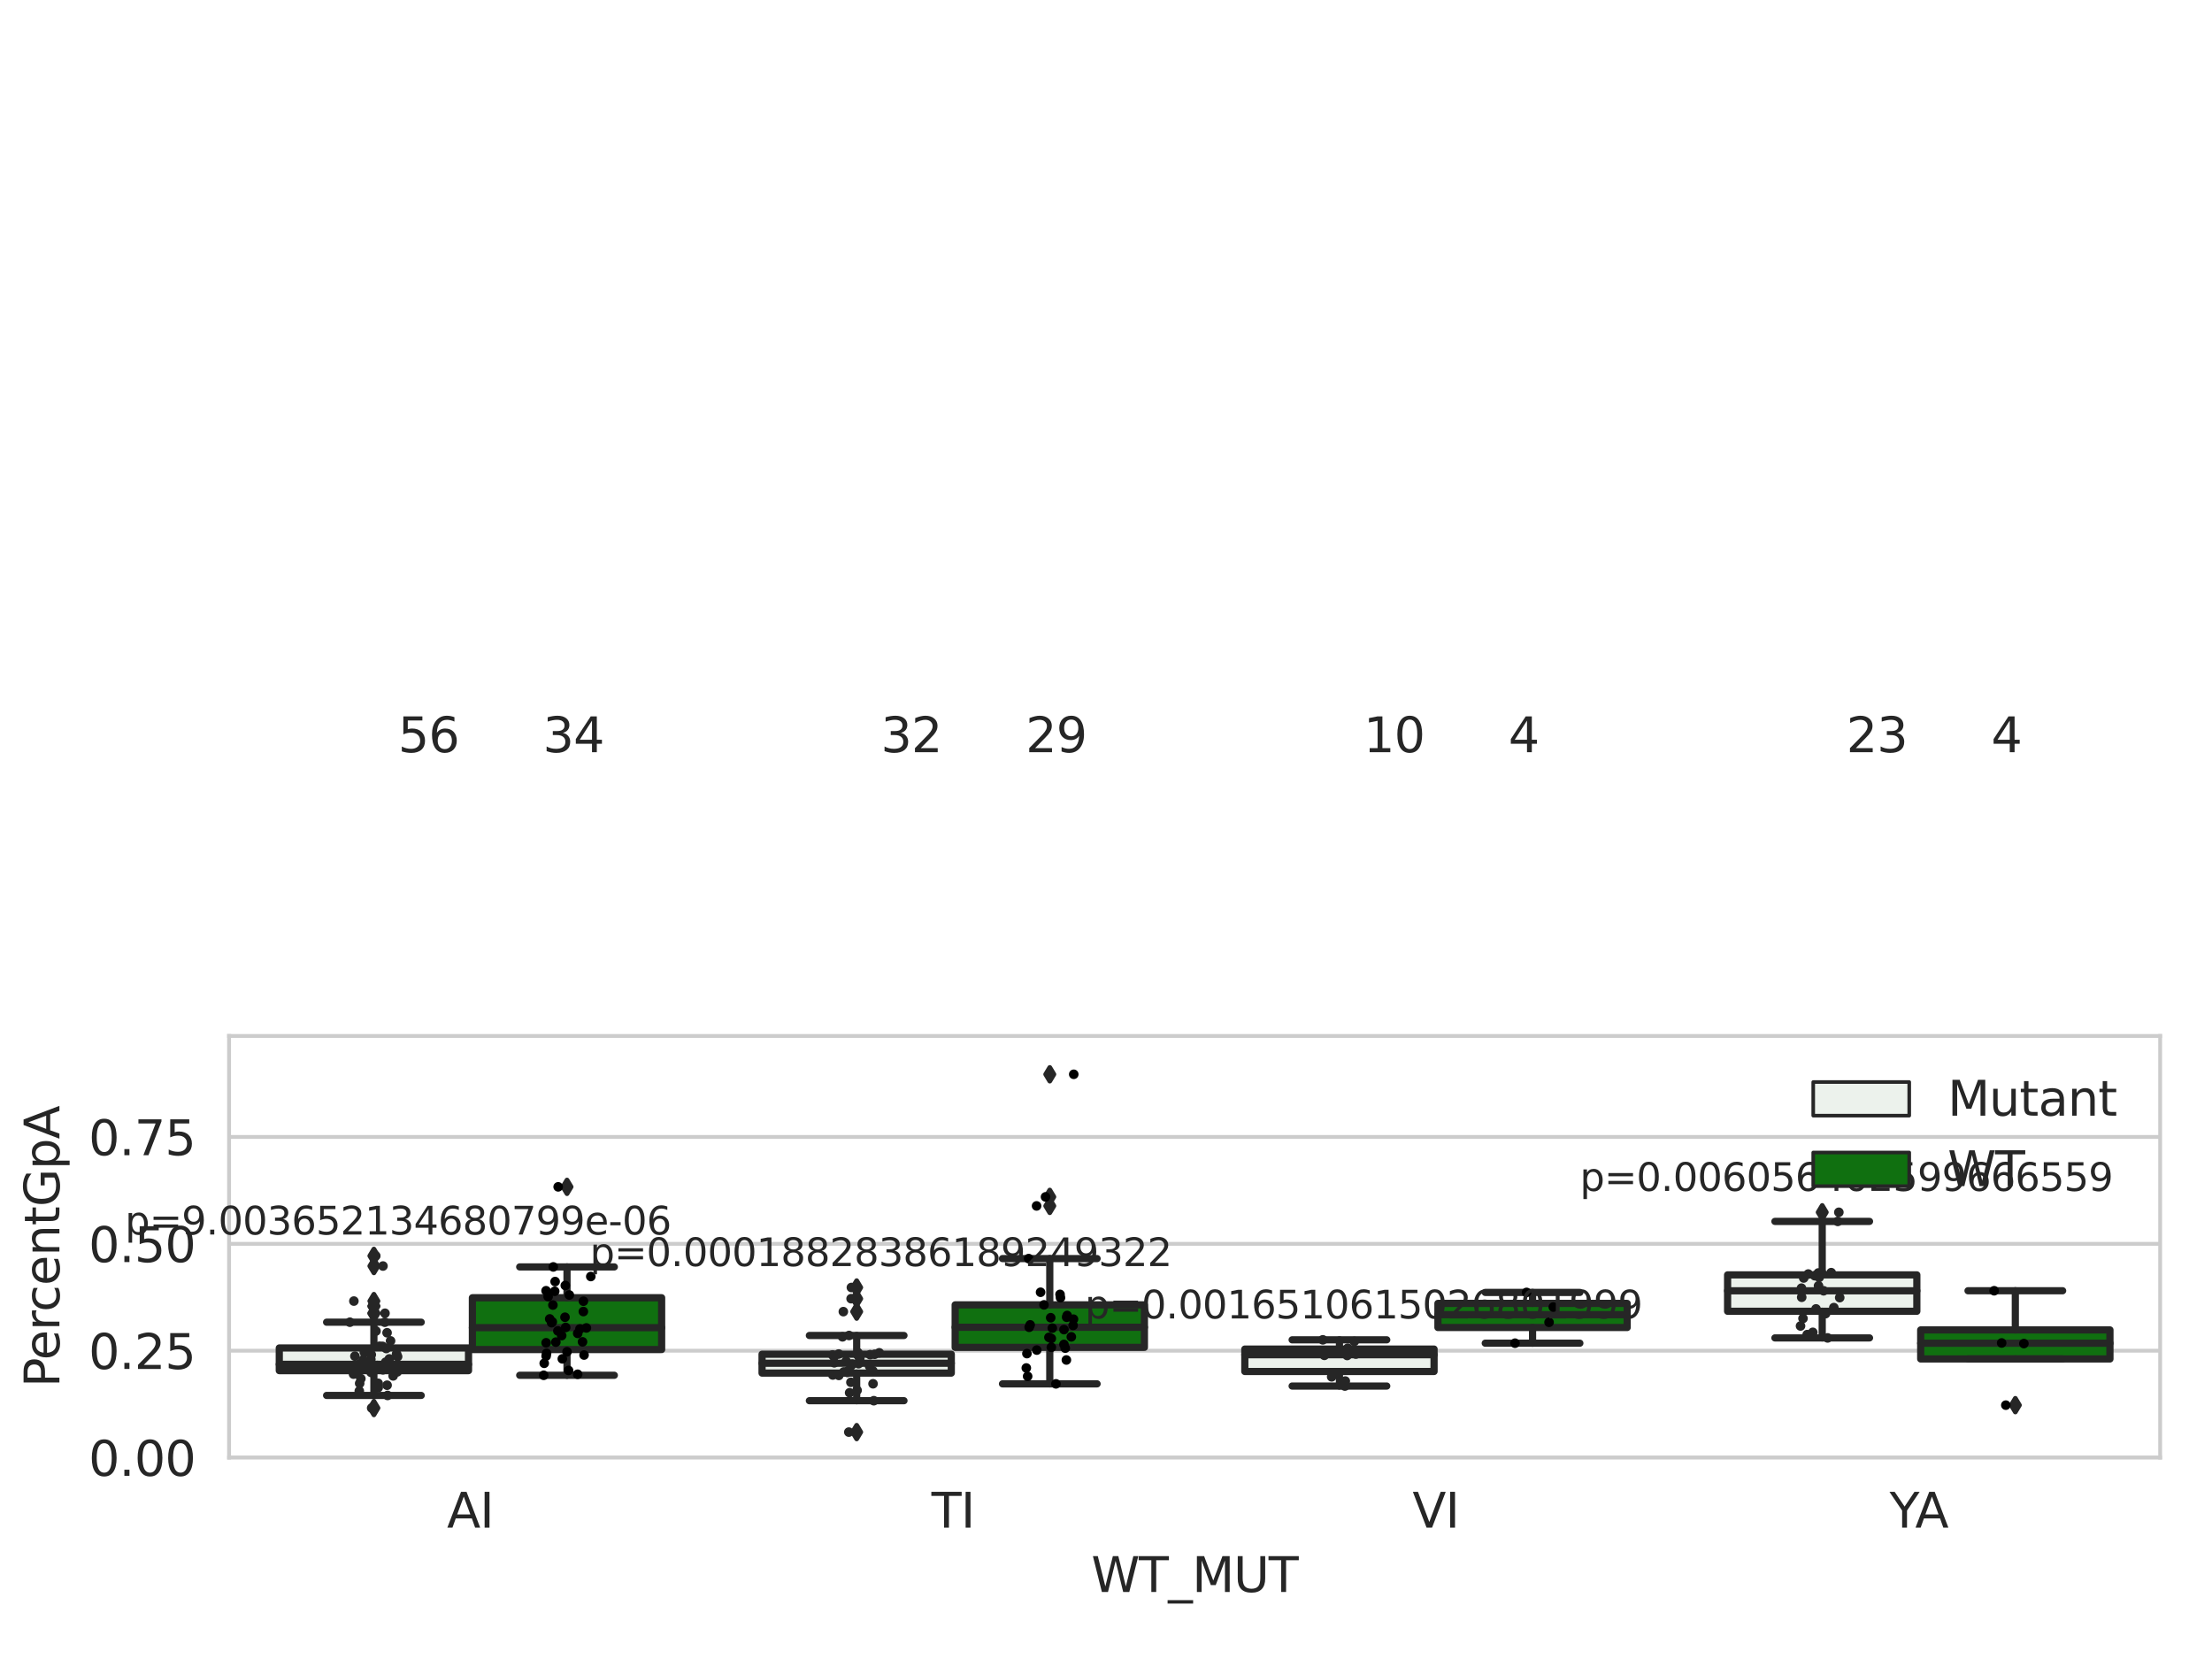<?xml version="1.0" encoding="utf-8" standalone="no"?>
<!DOCTYPE svg PUBLIC "-//W3C//DTD SVG 1.1//EN"
  "http://www.w3.org/Graphics/SVG/1.1/DTD/svg11.dtd">
<svg xmlns:xlink="http://www.w3.org/1999/xlink" width="460.8pt" height="345.6pt" viewBox="0 0 460.8 345.6" xmlns="http://www.w3.org/2000/svg" version="1.1">
 <defs>
  <style type="text/css">*{stroke-linejoin: round; stroke-linecap: butt}</style>
 </defs>
 <g id="figure_1">
  <g id="patch_1">
   <path d="M 0 345.6 
L 460.8 345.6 
L 460.8 0 
L 0 0 
z
" style="fill: #ffffff"/>
  </g>
  <g id="axes_1">
   <g id="patch_2">
    <path d="M 47.72 303.64 
L 450 303.64 
L 450 215.812 
L 47.72 215.812 
z
" style="fill: #ffffff"/>
   </g>
   <g id="matplotlib.axis_1">
    <g id="xtick_1">
     <g id="text_1">
      <!-- AI -->
      <g style="fill: #262626" transform="translate(93.11 318.238) scale(0.1 -0.1)">
       <defs>
        <path id="DejaVuSans-41" d="M 2188 4044 
L 1331 1722 
L 3047 1722 
L 2188 4044 
z
M 1831 4666 
L 2547 4666 
L 4325 0 
L 3669 0 
L 3244 1197 
L 1141 1197 
L 716 0 
L 50 0 
L 1831 4666 
z
" transform="scale(0.016)"/>
        <path id="DejaVuSans-49" d="M 628 4666 
L 1259 4666 
L 1259 0 
L 628 0 
L 628 4666 
z
" transform="scale(0.016)"/>
       </defs>
       <use xlink:href="#DejaVuSans-41"/>
       <use xlink:href="#DejaVuSans-49" x="68.408"/>
      </g>
     </g>
    </g>
    <g id="xtick_2">
     <g id="text_2">
      <!-- TI -->
      <g style="fill: #262626" transform="translate(194.046 318.238) scale(0.1 -0.1)">
       <defs>
        <path id="DejaVuSans-54" d="M -19 4666 
L 3928 4666 
L 3928 4134 
L 2272 4134 
L 2272 0 
L 1638 0 
L 1638 4134 
L -19 4134 
L -19 4666 
z
" transform="scale(0.016)"/>
       </defs>
       <use xlink:href="#DejaVuSans-54"/>
       <use xlink:href="#DejaVuSans-49" x="61.084"/>
      </g>
     </g>
    </g>
    <g id="xtick_3">
     <g id="text_3">
      <!-- VI -->
      <g style="fill: #262626" transform="translate(294.25 318.238) scale(0.1 -0.1)">
       <defs>
        <path id="DejaVuSans-56" d="M 1831 0 
L 50 4666 
L 709 4666 
L 2188 738 
L 3669 4666 
L 4325 4666 
L 2547 0 
L 1831 0 
z
" transform="scale(0.016)"/>
       </defs>
       <use xlink:href="#DejaVuSans-56"/>
       <use xlink:href="#DejaVuSans-49" x="68.408"/>
      </g>
     </g>
    </g>
    <g id="xtick_4">
     <g id="text_4">
      <!-- YA -->
      <g style="fill: #262626" transform="translate(393.628 318.238) scale(0.1 -0.1)">
       <defs>
        <path id="DejaVuSans-59" d="M -13 4666 
L 666 4666 
L 1959 2747 
L 3244 4666 
L 3922 4666 
L 2272 2222 
L 2272 0 
L 1638 0 
L 1638 2222 
L -13 4666 
z
" transform="scale(0.016)"/>
       </defs>
       <use xlink:href="#DejaVuSans-59"/>
       <use xlink:href="#DejaVuSans-41" x="53.334"/>
      </g>
     </g>
    </g>
    <g id="text_5">
     <!-- WT_MUT -->
     <g style="fill: #262626" transform="translate(227.335 331.638) scale(0.1 -0.1)">
      <defs>
       <path id="DejaVuSans-57" d="M 213 4666 
L 850 4666 
L 1831 722 
L 2809 4666 
L 3519 4666 
L 4500 722 
L 5478 4666 
L 6119 4666 
L 4947 0 
L 4153 0 
L 3169 4050 
L 2175 0 
L 1381 0 
L 213 4666 
z
" transform="scale(0.016)"/>
       <path id="DejaVuSans-5f" d="M 3263 -1063 
L 3263 -1509 
L -63 -1509 
L -63 -1063 
L 3263 -1063 
z
" transform="scale(0.016)"/>
       <path id="DejaVuSans-4d" d="M 628 4666 
L 1569 4666 
L 2759 1491 
L 3956 4666 
L 4897 4666 
L 4897 0 
L 4281 0 
L 4281 4097 
L 3078 897 
L 2444 897 
L 1241 4097 
L 1241 0 
L 628 0 
L 628 4666 
z
" transform="scale(0.016)"/>
       <path id="DejaVuSans-55" d="M 556 4666 
L 1191 4666 
L 1191 1831 
Q 1191 1081 1462 751 
Q 1734 422 2344 422 
Q 2950 422 3222 751 
Q 3494 1081 3494 1831 
L 3494 4666 
L 4128 4666 
L 4128 1753 
Q 4128 841 3676 375 
Q 3225 -91 2344 -91 
Q 1459 -91 1007 375 
Q 556 841 556 1753 
L 556 4666 
z
" transform="scale(0.016)"/>
      </defs>
      <use xlink:href="#DejaVuSans-57"/>
      <use xlink:href="#DejaVuSans-54" x="98.877"/>
      <use xlink:href="#DejaVuSans-5f" x="159.961"/>
      <use xlink:href="#DejaVuSans-4d" x="209.961"/>
      <use xlink:href="#DejaVuSans-55" x="296.24"/>
      <use xlink:href="#DejaVuSans-54" x="369.434"/>
     </g>
    </g>
   </g>
   <g id="matplotlib.axis_2">
    <g id="ytick_1">
     <g id="line2d_1">
      <path d="M 47.72 303.64 
L 450 303.64 
" clip-path="url(#pf4737c6e6c)" style="fill: none; stroke: #cccccc; stroke-width: 0.8; stroke-linecap: round"/>
     </g>
     <g id="text_6">
      <!-- 0.00 -->
      <g style="fill: #262626" transform="translate(18.454 307.439) scale(0.1 -0.1)">
       <defs>
        <path id="DejaVuSans-30" d="M 2034 4250 
Q 1547 4250 1301 3770 
Q 1056 3291 1056 2328 
Q 1056 1369 1301 889 
Q 1547 409 2034 409 
Q 2525 409 2770 889 
Q 3016 1369 3016 2328 
Q 3016 3291 2770 3770 
Q 2525 4250 2034 4250 
z
M 2034 4750 
Q 2819 4750 3233 4129 
Q 3647 3509 3647 2328 
Q 3647 1150 3233 529 
Q 2819 -91 2034 -91 
Q 1250 -91 836 529 
Q 422 1150 422 2328 
Q 422 3509 836 4129 
Q 1250 4750 2034 4750 
z
" transform="scale(0.016)"/>
        <path id="DejaVuSans-2e" d="M 684 794 
L 1344 794 
L 1344 0 
L 684 0 
L 684 794 
z
" transform="scale(0.016)"/>
       </defs>
       <use xlink:href="#DejaVuSans-30"/>
       <use xlink:href="#DejaVuSans-2e" x="63.623"/>
       <use xlink:href="#DejaVuSans-30" x="95.41"/>
       <use xlink:href="#DejaVuSans-30" x="159.033"/>
      </g>
     </g>
    </g>
    <g id="ytick_2">
     <g id="line2d_2">
      <path d="M 47.72 281.376 
L 450 281.376 
" clip-path="url(#pf4737c6e6c)" style="fill: none; stroke: #cccccc; stroke-width: 0.8; stroke-linecap: round"/>
     </g>
     <g id="text_7">
      <!-- 0.25 -->
      <g style="fill: #262626" transform="translate(18.454 285.176) scale(0.1 -0.1)">
       <defs>
        <path id="DejaVuSans-32" d="M 1228 531 
L 3431 531 
L 3431 0 
L 469 0 
L 469 531 
Q 828 903 1448 1529 
Q 2069 2156 2228 2338 
Q 2531 2678 2651 2914 
Q 2772 3150 2772 3378 
Q 2772 3750 2511 3984 
Q 2250 4219 1831 4219 
Q 1534 4219 1204 4116 
Q 875 4013 500 3803 
L 500 4441 
Q 881 4594 1212 4672 
Q 1544 4750 1819 4750 
Q 2544 4750 2975 4387 
Q 3406 4025 3406 3419 
Q 3406 3131 3298 2873 
Q 3191 2616 2906 2266 
Q 2828 2175 2409 1742 
Q 1991 1309 1228 531 
z
" transform="scale(0.016)"/>
        <path id="DejaVuSans-35" d="M 691 4666 
L 3169 4666 
L 3169 4134 
L 1269 4134 
L 1269 2991 
Q 1406 3038 1543 3061 
Q 1681 3084 1819 3084 
Q 2600 3084 3056 2656 
Q 3513 2228 3513 1497 
Q 3513 744 3044 326 
Q 2575 -91 1722 -91 
Q 1428 -91 1123 -41 
Q 819 9 494 109 
L 494 744 
Q 775 591 1075 516 
Q 1375 441 1709 441 
Q 2250 441 2565 725 
Q 2881 1009 2881 1497 
Q 2881 1984 2565 2268 
Q 2250 2553 1709 2553 
Q 1456 2553 1204 2497 
Q 953 2441 691 2322 
L 691 4666 
z
" transform="scale(0.016)"/>
       </defs>
       <use xlink:href="#DejaVuSans-30"/>
       <use xlink:href="#DejaVuSans-2e" x="63.623"/>
       <use xlink:href="#DejaVuSans-32" x="95.41"/>
       <use xlink:href="#DejaVuSans-35" x="159.033"/>
      </g>
     </g>
    </g>
    <g id="ytick_3">
     <g id="line2d_3">
      <path d="M 47.72 259.113 
L 450 259.113 
" clip-path="url(#pf4737c6e6c)" style="fill: none; stroke: #cccccc; stroke-width: 0.8; stroke-linecap: round"/>
     </g>
     <g id="text_8">
      <!-- 0.50 -->
      <g style="fill: #262626" transform="translate(18.454 262.912) scale(0.1 -0.1)">
       <use xlink:href="#DejaVuSans-30"/>
       <use xlink:href="#DejaVuSans-2e" x="63.623"/>
       <use xlink:href="#DejaVuSans-35" x="95.41"/>
       <use xlink:href="#DejaVuSans-30" x="159.033"/>
      </g>
     </g>
    </g>
    <g id="ytick_4">
     <g id="line2d_4">
      <path d="M 47.72 236.849 
L 450 236.849 
" clip-path="url(#pf4737c6e6c)" style="fill: none; stroke: #cccccc; stroke-width: 0.8; stroke-linecap: round"/>
     </g>
     <g id="text_9">
      <!-- 0.75 -->
      <g style="fill: #262626" transform="translate(18.454 240.648) scale(0.1 -0.1)">
       <defs>
        <path id="DejaVuSans-37" d="M 525 4666 
L 3525 4666 
L 3525 4397 
L 1831 0 
L 1172 0 
L 2766 4134 
L 525 4134 
L 525 4666 
z
" transform="scale(0.016)"/>
       </defs>
       <use xlink:href="#DejaVuSans-30"/>
       <use xlink:href="#DejaVuSans-2e" x="63.623"/>
       <use xlink:href="#DejaVuSans-37" x="95.41"/>
       <use xlink:href="#DejaVuSans-35" x="159.033"/>
      </g>
     </g>
    </g>
    <g id="text_10">
     <!-- PercentGpA -->
     <g style="fill: #262626" transform="translate(12.375 289.002) rotate(-90) scale(0.1 -0.1)">
      <defs>
       <path id="DejaVuSans-50" d="M 1259 4147 
L 1259 2394 
L 2053 2394 
Q 2494 2394 2734 2622 
Q 2975 2850 2975 3272 
Q 2975 3691 2734 3919 
Q 2494 4147 2053 4147 
L 1259 4147 
z
M 628 4666 
L 2053 4666 
Q 2838 4666 3239 4311 
Q 3641 3956 3641 3272 
Q 3641 2581 3239 2228 
Q 2838 1875 2053 1875 
L 1259 1875 
L 1259 0 
L 628 0 
L 628 4666 
z
" transform="scale(0.016)"/>
       <path id="DejaVuSans-65" d="M 3597 1894 
L 3597 1613 
L 953 1613 
Q 991 1019 1311 708 
Q 1631 397 2203 397 
Q 2534 397 2845 478 
Q 3156 559 3463 722 
L 3463 178 
Q 3153 47 2828 -22 
Q 2503 -91 2169 -91 
Q 1331 -91 842 396 
Q 353 884 353 1716 
Q 353 2575 817 3079 
Q 1281 3584 2069 3584 
Q 2775 3584 3186 3129 
Q 3597 2675 3597 1894 
z
M 3022 2063 
Q 3016 2534 2758 2815 
Q 2500 3097 2075 3097 
Q 1594 3097 1305 2825 
Q 1016 2553 972 2059 
L 3022 2063 
z
" transform="scale(0.016)"/>
       <path id="DejaVuSans-72" d="M 2631 2963 
Q 2534 3019 2420 3045 
Q 2306 3072 2169 3072 
Q 1681 3072 1420 2755 
Q 1159 2438 1159 1844 
L 1159 0 
L 581 0 
L 581 3500 
L 1159 3500 
L 1159 2956 
Q 1341 3275 1631 3429 
Q 1922 3584 2338 3584 
Q 2397 3584 2469 3576 
Q 2541 3569 2628 3553 
L 2631 2963 
z
" transform="scale(0.016)"/>
       <path id="DejaVuSans-63" d="M 3122 3366 
L 3122 2828 
Q 2878 2963 2633 3030 
Q 2388 3097 2138 3097 
Q 1578 3097 1268 2742 
Q 959 2388 959 1747 
Q 959 1106 1268 751 
Q 1578 397 2138 397 
Q 2388 397 2633 464 
Q 2878 531 3122 666 
L 3122 134 
Q 2881 22 2623 -34 
Q 2366 -91 2075 -91 
Q 1284 -91 818 406 
Q 353 903 353 1747 
Q 353 2603 823 3093 
Q 1294 3584 2113 3584 
Q 2378 3584 2631 3529 
Q 2884 3475 3122 3366 
z
" transform="scale(0.016)"/>
       <path id="DejaVuSans-6e" d="M 3513 2113 
L 3513 0 
L 2938 0 
L 2938 2094 
Q 2938 2591 2744 2837 
Q 2550 3084 2163 3084 
Q 1697 3084 1428 2787 
Q 1159 2491 1159 1978 
L 1159 0 
L 581 0 
L 581 3500 
L 1159 3500 
L 1159 2956 
Q 1366 3272 1645 3428 
Q 1925 3584 2291 3584 
Q 2894 3584 3203 3211 
Q 3513 2838 3513 2113 
z
" transform="scale(0.016)"/>
       <path id="DejaVuSans-74" d="M 1172 4494 
L 1172 3500 
L 2356 3500 
L 2356 3053 
L 1172 3053 
L 1172 1153 
Q 1172 725 1289 603 
Q 1406 481 1766 481 
L 2356 481 
L 2356 0 
L 1766 0 
Q 1100 0 847 248 
Q 594 497 594 1153 
L 594 3053 
L 172 3053 
L 172 3500 
L 594 3500 
L 594 4494 
L 1172 4494 
z
" transform="scale(0.016)"/>
       <path id="DejaVuSans-47" d="M 3809 666 
L 3809 1919 
L 2778 1919 
L 2778 2438 
L 4434 2438 
L 4434 434 
Q 4069 175 3628 42 
Q 3188 -91 2688 -91 
Q 1594 -91 976 548 
Q 359 1188 359 2328 
Q 359 3472 976 4111 
Q 1594 4750 2688 4750 
Q 3144 4750 3555 4637 
Q 3966 4525 4313 4306 
L 4313 3634 
Q 3963 3931 3569 4081 
Q 3175 4231 2741 4231 
Q 1884 4231 1454 3753 
Q 1025 3275 1025 2328 
Q 1025 1384 1454 906 
Q 1884 428 2741 428 
Q 3075 428 3337 486 
Q 3600 544 3809 666 
z
" transform="scale(0.016)"/>
       <path id="DejaVuSans-70" d="M 1159 525 
L 1159 -1331 
L 581 -1331 
L 581 3500 
L 1159 3500 
L 1159 2969 
Q 1341 3281 1617 3432 
Q 1894 3584 2278 3584 
Q 2916 3584 3314 3078 
Q 3713 2572 3713 1747 
Q 3713 922 3314 415 
Q 2916 -91 2278 -91 
Q 1894 -91 1617 61 
Q 1341 213 1159 525 
z
M 3116 1747 
Q 3116 2381 2855 2742 
Q 2594 3103 2138 3103 
Q 1681 3103 1420 2742 
Q 1159 2381 1159 1747 
Q 1159 1113 1420 752 
Q 1681 391 2138 391 
Q 2594 391 2855 752 
Q 3116 1113 3116 1747 
z
" transform="scale(0.016)"/>
      </defs>
      <use xlink:href="#DejaVuSans-50"/>
      <use xlink:href="#DejaVuSans-65" x="56.678"/>
      <use xlink:href="#DejaVuSans-72" x="118.201"/>
      <use xlink:href="#DejaVuSans-63" x="157.064"/>
      <use xlink:href="#DejaVuSans-65" x="212.045"/>
      <use xlink:href="#DejaVuSans-6e" x="273.568"/>
      <use xlink:href="#DejaVuSans-74" x="336.947"/>
      <use xlink:href="#DejaVuSans-47" x="376.156"/>
      <use xlink:href="#DejaVuSans-70" x="453.646"/>
      <use xlink:href="#DejaVuSans-41" x="517.123"/>
     </g>
    </g>
   </g>
   <g id="patch_3">
    <path d="M 58.179 285.53 
L 97.603 285.53 
L 97.603 280.807 
L 58.179 280.807 
L 58.179 285.53 
z
" clip-path="url(#pf4737c6e6c)" style="fill: #ecf2ec; stroke: #262626; stroke-width: 1.5; stroke-linejoin: miter"/>
   </g>
   <g id="patch_4">
    <path d="M 98.407 281.134 
L 137.831 281.134 
L 137.831 270.343 
L 98.407 270.343 
L 98.407 281.134 
z
" clip-path="url(#pf4737c6e6c)" style="fill: #107010; stroke: #262626; stroke-width: 1.5; stroke-linejoin: miter"/>
   </g>
   <g id="patch_5">
    <path d="M 158.749 286.04 
L 198.173 286.04 
L 198.173 282.109 
L 158.749 282.109 
L 158.749 286.04 
z
" clip-path="url(#pf4737c6e6c)" style="fill: #ecf2ec; stroke: #262626; stroke-width: 1.5; stroke-linejoin: miter"/>
   </g>
   <g id="patch_6">
    <path d="M 198.977 280.678 
L 238.401 280.678 
L 238.401 271.827 
L 198.977 271.827 
L 198.977 280.678 
z
" clip-path="url(#pf4737c6e6c)" style="fill: #107010; stroke: #262626; stroke-width: 1.5; stroke-linejoin: miter"/>
   </g>
   <g id="patch_7">
    <path d="M 259.319 285.706 
L 298.743 285.706 
L 298.743 281.038 
L 259.319 281.038 
L 259.319 285.706 
z
" clip-path="url(#pf4737c6e6c)" style="fill: #ecf2ec; stroke: #262626; stroke-width: 1.5; stroke-linejoin: miter"/>
   </g>
   <g id="patch_8">
    <path d="M 299.547 276.546 
L 338.971 276.546 
L 338.971 271.522 
L 299.547 271.522 
L 299.547 276.546 
z
" clip-path="url(#pf4737c6e6c)" style="fill: #107010; stroke: #262626; stroke-width: 1.5; stroke-linejoin: miter"/>
   </g>
   <g id="patch_9">
    <path d="M 359.889 273.162 
L 399.313 273.162 
L 399.313 265.581 
L 359.889 265.581 
L 359.889 273.162 
z
" clip-path="url(#pf4737c6e6c)" style="fill: #ecf2ec; stroke: #262626; stroke-width: 1.5; stroke-linejoin: miter"/>
   </g>
   <g id="patch_10">
    <path d="M 400.117 283.096 
L 439.541 283.096 
L 439.541 277.046 
L 400.117 277.046 
L 400.117 283.096 
z
" clip-path="url(#pf4737c6e6c)" style="fill: #107010; stroke: #262626; stroke-width: 1.5; stroke-linejoin: miter"/>
   </g>
   <g id="patch_11">
    <path d="M 98.005 303.64 
L 98.005 303.64 
L 98.005 303.64 
L 98.005 303.64 
z
" clip-path="url(#pf4737c6e6c)" style="fill: #ecf2ec; stroke: #262626; stroke-width: 0.75; stroke-linejoin: miter"/>
   </g>
   <g id="patch_12">
    <path d="M 98.005 303.64 
L 98.005 303.64 
L 98.005 303.64 
L 98.005 303.64 
z
" clip-path="url(#pf4737c6e6c)" style="fill: #107010; stroke: #262626; stroke-width: 0.75; stroke-linejoin: miter"/>
   </g>
   <g id="PathCollection_1"/>
   <g id="PathCollection_2"/>
   <g id="line2d_5">
    <path d="M 77.891 285.53 
L 77.891 290.694 
" clip-path="url(#pf4737c6e6c)" style="fill: none; stroke: #262626; stroke-width: 1.5; stroke-linecap: round"/>
   </g>
   <g id="line2d_6">
    <path d="M 77.891 280.807 
L 77.891 275.439 
" clip-path="url(#pf4737c6e6c)" style="fill: none; stroke: #262626; stroke-width: 1.5; stroke-linecap: round"/>
   </g>
   <g id="line2d_7">
    <path d="M 68.035 290.694 
L 87.747 290.694 
" clip-path="url(#pf4737c6e6c)" style="fill: none; stroke: #262626; stroke-width: 1.5; stroke-linecap: round"/>
   </g>
   <g id="line2d_8">
    <path d="M 68.035 275.439 
L 87.747 275.439 
" clip-path="url(#pf4737c6e6c)" style="fill: none; stroke: #262626; stroke-width: 1.5; stroke-linecap: round"/>
   </g>
   <g id="line2d_9">
    <defs>
     <path id="m41c16d4f1e" d="M -0 1.414 
L 0.849 0 
L 0 -1.414 
L -0.849 -0 
z
" style="stroke: #262626; stroke-linejoin: miter"/>
    </defs>
    <g clip-path="url(#pf4737c6e6c)">
     <use xlink:href="#m41c16d4f1e" x="77.891" y="293.317" style="fill: #262626; stroke: #262626; stroke-linejoin: miter"/>
     <use xlink:href="#m41c16d4f1e" x="77.891" y="273.574" style="fill: #262626; stroke: #262626; stroke-linejoin: miter"/>
     <use xlink:href="#m41c16d4f1e" x="77.891" y="263.738" style="fill: #262626; stroke: #262626; stroke-linejoin: miter"/>
     <use xlink:href="#m41c16d4f1e" x="77.891" y="273.575" style="fill: #262626; stroke: #262626; stroke-linejoin: miter"/>
     <use xlink:href="#m41c16d4f1e" x="77.891" y="271.037" style="fill: #262626; stroke: #262626; stroke-linejoin: miter"/>
     <use xlink:href="#m41c16d4f1e" x="77.891" y="272.097" style="fill: #262626; stroke: #262626; stroke-linejoin: miter"/>
     <use xlink:href="#m41c16d4f1e" x="77.891" y="272.108" style="fill: #262626; stroke: #262626; stroke-linejoin: miter"/>
     <use xlink:href="#m41c16d4f1e" x="77.891" y="261.622" style="fill: #262626; stroke: #262626; stroke-linejoin: miter"/>
    </g>
   </g>
   <g id="line2d_10">
    <path d="M 118.119 281.134 
L 118.119 286.496 
" clip-path="url(#pf4737c6e6c)" style="fill: none; stroke: #262626; stroke-width: 1.5; stroke-linecap: round"/>
   </g>
   <g id="line2d_11">
    <path d="M 118.119 270.343 
L 118.119 263.922 
" clip-path="url(#pf4737c6e6c)" style="fill: none; stroke: #262626; stroke-width: 1.5; stroke-linecap: round"/>
   </g>
   <g id="line2d_12">
    <path d="M 108.263 286.496 
L 127.975 286.496 
" clip-path="url(#pf4737c6e6c)" style="fill: none; stroke: #262626; stroke-width: 1.5; stroke-linecap: round"/>
   </g>
   <g id="line2d_13">
    <path d="M 108.263 263.922 
L 127.975 263.922 
" clip-path="url(#pf4737c6e6c)" style="fill: none; stroke: #262626; stroke-width: 1.5; stroke-linecap: round"/>
   </g>
   <g id="line2d_14">
    <g clip-path="url(#pf4737c6e6c)">
     <use xlink:href="#m41c16d4f1e" x="118.119" y="247.242" style="fill: #262626; stroke: #262626; stroke-linejoin: miter"/>
    </g>
   </g>
   <g id="line2d_15">
    <path d="M 178.461 286.04 
L 178.461 291.792 
" clip-path="url(#pf4737c6e6c)" style="fill: none; stroke: #262626; stroke-width: 1.5; stroke-linecap: round"/>
   </g>
   <g id="line2d_16">
    <path d="M 178.461 282.109 
L 178.461 278.206 
" clip-path="url(#pf4737c6e6c)" style="fill: none; stroke: #262626; stroke-width: 1.5; stroke-linecap: round"/>
   </g>
   <g id="line2d_17">
    <path d="M 168.605 291.792 
L 188.317 291.792 
" clip-path="url(#pf4737c6e6c)" style="fill: none; stroke: #262626; stroke-width: 1.5; stroke-linecap: round"/>
   </g>
   <g id="line2d_18">
    <path d="M 168.605 278.206 
L 188.317 278.206 
" clip-path="url(#pf4737c6e6c)" style="fill: none; stroke: #262626; stroke-width: 1.5; stroke-linecap: round"/>
   </g>
   <g id="line2d_19">
    <g clip-path="url(#pf4737c6e6c)">
     <use xlink:href="#m41c16d4f1e" x="178.461" y="298.332" style="fill: #262626; stroke: #262626; stroke-linejoin: miter"/>
     <use xlink:href="#m41c16d4f1e" x="178.461" y="270.539" style="fill: #262626; stroke: #262626; stroke-linejoin: miter"/>
     <use xlink:href="#m41c16d4f1e" x="178.461" y="273.238" style="fill: #262626; stroke: #262626; stroke-linejoin: miter"/>
     <use xlink:href="#m41c16d4f1e" x="178.461" y="268.207" style="fill: #262626; stroke: #262626; stroke-linejoin: miter"/>
    </g>
   </g>
   <g id="line2d_20">
    <path d="M 218.689 280.678 
L 218.689 288.282 
" clip-path="url(#pf4737c6e6c)" style="fill: none; stroke: #262626; stroke-width: 1.5; stroke-linecap: round"/>
   </g>
   <g id="line2d_21">
    <path d="M 218.689 271.827 
L 218.689 262.188 
" clip-path="url(#pf4737c6e6c)" style="fill: none; stroke: #262626; stroke-width: 1.5; stroke-linecap: round"/>
   </g>
   <g id="line2d_22">
    <path d="M 208.833 288.282 
L 228.545 288.282 
" clip-path="url(#pf4737c6e6c)" style="fill: none; stroke: #262626; stroke-width: 1.5; stroke-linecap: round"/>
   </g>
   <g id="line2d_23">
    <path d="M 208.833 262.188 
L 228.545 262.188 
" clip-path="url(#pf4737c6e6c)" style="fill: none; stroke: #262626; stroke-width: 1.5; stroke-linecap: round"/>
   </g>
   <g id="line2d_24">
    <g clip-path="url(#pf4737c6e6c)">
     <use xlink:href="#m41c16d4f1e" x="218.689" y="251.214" style="fill: #262626; stroke: #262626; stroke-linejoin: miter"/>
     <use xlink:href="#m41c16d4f1e" x="218.689" y="249.334" style="fill: #262626; stroke: #262626; stroke-linejoin: miter"/>
     <use xlink:href="#m41c16d4f1e" x="218.689" y="223.796" style="fill: #262626; stroke: #262626; stroke-linejoin: miter"/>
    </g>
   </g>
   <g id="line2d_25">
    <path d="M 279.031 285.706 
L 279.031 288.738 
" clip-path="url(#pf4737c6e6c)" style="fill: none; stroke: #262626; stroke-width: 1.5; stroke-linecap: round"/>
   </g>
   <g id="line2d_26">
    <path d="M 279.031 281.038 
L 279.031 279.111 
" clip-path="url(#pf4737c6e6c)" style="fill: none; stroke: #262626; stroke-width: 1.5; stroke-linecap: round"/>
   </g>
   <g id="line2d_27">
    <path d="M 269.175 288.738 
L 288.887 288.738 
" clip-path="url(#pf4737c6e6c)" style="fill: none; stroke: #262626; stroke-width: 1.5; stroke-linecap: round"/>
   </g>
   <g id="line2d_28">
    <path d="M 269.175 279.111 
L 288.887 279.111 
" clip-path="url(#pf4737c6e6c)" style="fill: none; stroke: #262626; stroke-width: 1.5; stroke-linecap: round"/>
   </g>
   <g id="line2d_29"/>
   <g id="line2d_30">
    <path d="M 319.259 276.546 
L 319.259 279.809 
" clip-path="url(#pf4737c6e6c)" style="fill: none; stroke: #262626; stroke-width: 1.5; stroke-linecap: round"/>
   </g>
   <g id="line2d_31">
    <path d="M 319.259 271.522 
L 319.259 269.236 
" clip-path="url(#pf4737c6e6c)" style="fill: none; stroke: #262626; stroke-width: 1.5; stroke-linecap: round"/>
   </g>
   <g id="line2d_32">
    <path d="M 309.403 279.809 
L 329.115 279.809 
" clip-path="url(#pf4737c6e6c)" style="fill: none; stroke: #262626; stroke-width: 1.5; stroke-linecap: round"/>
   </g>
   <g id="line2d_33">
    <path d="M 309.403 269.236 
L 329.115 269.236 
" clip-path="url(#pf4737c6e6c)" style="fill: none; stroke: #262626; stroke-width: 1.5; stroke-linecap: round"/>
   </g>
   <g id="line2d_34"/>
   <g id="line2d_35">
    <path d="M 379.601 273.162 
L 379.601 278.711 
" clip-path="url(#pf4737c6e6c)" style="fill: none; stroke: #262626; stroke-width: 1.5; stroke-linecap: round"/>
   </g>
   <g id="line2d_36">
    <path d="M 379.601 265.581 
L 379.601 254.441 
" clip-path="url(#pf4737c6e6c)" style="fill: none; stroke: #262626; stroke-width: 1.5; stroke-linecap: round"/>
   </g>
   <g id="line2d_37">
    <path d="M 369.745 278.711 
L 389.457 278.711 
" clip-path="url(#pf4737c6e6c)" style="fill: none; stroke: #262626; stroke-width: 1.5; stroke-linecap: round"/>
   </g>
   <g id="line2d_38">
    <path d="M 369.745 254.441 
L 389.457 254.441 
" clip-path="url(#pf4737c6e6c)" style="fill: none; stroke: #262626; stroke-width: 1.5; stroke-linecap: round"/>
   </g>
   <g id="line2d_39">
    <g clip-path="url(#pf4737c6e6c)">
     <use xlink:href="#m41c16d4f1e" x="379.601" y="252.541" style="fill: #262626; stroke: #262626; stroke-linejoin: miter"/>
    </g>
   </g>
   <g id="line2d_40">
    <path d="M 419.829 283.096 
L 419.829 283.096 
" clip-path="url(#pf4737c6e6c)" style="fill: none; stroke: #262626; stroke-width: 1.5; stroke-linecap: round"/>
   </g>
   <g id="line2d_41">
    <path d="M 419.829 277.046 
L 419.829 268.887 
" clip-path="url(#pf4737c6e6c)" style="fill: none; stroke: #262626; stroke-width: 1.5; stroke-linecap: round"/>
   </g>
   <g id="line2d_42">
    <path d="M 409.973 283.096 
L 429.685 283.096 
" clip-path="url(#pf4737c6e6c)" style="fill: none; stroke: #262626; stroke-width: 1.5; stroke-linecap: round"/>
   </g>
   <g id="line2d_43">
    <path d="M 409.973 268.887 
L 429.685 268.887 
" clip-path="url(#pf4737c6e6c)" style="fill: none; stroke: #262626; stroke-width: 1.5; stroke-linecap: round"/>
   </g>
   <g id="line2d_44">
    <g clip-path="url(#pf4737c6e6c)">
     <use xlink:href="#m41c16d4f1e" x="419.829" y="292.719" style="fill: #262626; stroke: #262626; stroke-linejoin: miter"/>
    </g>
   </g>
   <g id="line2d_45">
    <path d="M 58.179 284.216 
L 97.603 284.216 
" clip-path="url(#pf4737c6e6c)" style="fill: none; stroke: #262626; stroke-width: 1.5; stroke-linecap: round"/>
   </g>
   <g id="line2d_46">
    <path d="M 98.407 276.582 
L 137.831 276.582 
" clip-path="url(#pf4737c6e6c)" style="fill: none; stroke: #262626; stroke-width: 1.5; stroke-linecap: round"/>
   </g>
   <g id="line2d_47">
    <path d="M 158.749 283.99 
L 198.173 283.99 
" clip-path="url(#pf4737c6e6c)" style="fill: none; stroke: #262626; stroke-width: 1.5; stroke-linecap: round"/>
   </g>
   <g id="line2d_48">
    <path d="M 198.977 276.49 
L 238.401 276.49 
" clip-path="url(#pf4737c6e6c)" style="fill: none; stroke: #262626; stroke-width: 1.5; stroke-linecap: round"/>
   </g>
   <g id="line2d_49">
    <path d="M 259.319 282.212 
L 298.743 282.212 
" clip-path="url(#pf4737c6e6c)" style="fill: none; stroke: #262626; stroke-width: 1.5; stroke-linecap: round"/>
   </g>
   <g id="line2d_50">
    <path d="M 299.547 273.871 
L 338.971 273.871 
" clip-path="url(#pf4737c6e6c)" style="fill: none; stroke: #262626; stroke-width: 1.5; stroke-linecap: round"/>
   </g>
   <g id="line2d_51">
    <path d="M 359.889 268.894 
L 399.313 268.894 
" clip-path="url(#pf4737c6e6c)" style="fill: none; stroke: #262626; stroke-width: 1.5; stroke-linecap: round"/>
   </g>
   <g id="line2d_52">
    <path d="M 400.117 279.827 
L 439.541 279.827 
" clip-path="url(#pf4737c6e6c)" style="fill: none; stroke: #262626; stroke-width: 1.5; stroke-linecap: round"/>
   </g>
   <g id="patch_13">
    <path d="M 47.72 303.64 
L 47.72 215.812 
" style="fill: none; stroke: #cccccc; stroke-width: 0.8; stroke-linejoin: miter; stroke-linecap: square"/>
   </g>
   <g id="patch_14">
    <path d="M 450 303.64 
L 450 215.812 
" style="fill: none; stroke: #cccccc; stroke-width: 0.8; stroke-linejoin: miter; stroke-linecap: square"/>
   </g>
   <g id="patch_15">
    <path d="M 47.72 303.64 
L 450 303.64 
" style="fill: none; stroke: #cccccc; stroke-width: 0.8; stroke-linejoin: miter; stroke-linecap: square"/>
   </g>
   <g id="patch_16">
    <path d="M 47.72 215.812 
L 450 215.812 
" style="fill: none; stroke: #cccccc; stroke-width: 0.8; stroke-linejoin: miter; stroke-linecap: square"/>
   </g>
   <g id="PathCollection_3">
    <defs>
     <path id="C0_0_b32ec6a8a2" d="M 0 1 
C 0.265 1 0.52 0.895 0.707 0.707 
C 0.895 0.52 1 0.265 1 -0 
C 1 -0.265 0.895 -0.52 0.707 -0.707 
C 0.52 -0.895 0.265 -1 0 -1 
C -0.265 -1 -0.52 -0.895 -0.707 -0.707 
C -0.895 -0.52 -1 -0.265 -1 0 
C -1 0.265 -0.895 0.52 -0.707 0.707 
C -0.52 0.895 -0.265 1 0 1 
z
"/>
    </defs>
    <g clip-path="url(#pf4737c6e6c)">
     <use xlink:href="#C0_0_b32ec6a8a2" x="80.746" y="290.694" style="fill: #262626"/>
    </g>
    <g clip-path="url(#pf4737c6e6c)">
     <use xlink:href="#C0_0_b32ec6a8a2" x="73.647" y="286.257" style="fill: #262626"/>
    </g>
    <g clip-path="url(#pf4737c6e6c)">
     <use xlink:href="#C0_0_b32ec6a8a2" x="78.103" y="273.574" style="fill: #262626"/>
    </g>
    <g clip-path="url(#pf4737c6e6c)">
     <use xlink:href="#C0_0_b32ec6a8a2" x="72.889" y="275.439" style="fill: #262626"/>
    </g>
    <g clip-path="url(#pf4737c6e6c)">
     <use xlink:href="#C0_0_b32ec6a8a2" x="80.162" y="275.446" style="fill: #262626"/>
    </g>
    <g clip-path="url(#pf4737c6e6c)">
     <use xlink:href="#C0_0_b32ec6a8a2" x="80.461" y="280.918" style="fill: #262626"/>
    </g>
    <g clip-path="url(#pf4737c6e6c)">
     <use xlink:href="#C0_0_b32ec6a8a2" x="80.639" y="288.566" style="fill: #262626"/>
    </g>
    <g clip-path="url(#pf4737c6e6c)">
     <use xlink:href="#C0_0_b32ec6a8a2" x="82.83" y="282.61" style="fill: #262626"/>
    </g>
    <g clip-path="url(#pf4737c6e6c)">
     <use xlink:href="#C0_0_b32ec6a8a2" x="75.658" y="283.27" style="fill: #262626"/>
    </g>
    <g clip-path="url(#pf4737c6e6c)">
     <use xlink:href="#C0_0_b32ec6a8a2" x="79.779" y="263.738" style="fill: #262626"/>
    </g>
    <g clip-path="url(#pf4737c6e6c)">
     <use xlink:href="#C0_0_b32ec6a8a2" x="81.075" y="283.272" style="fill: #262626"/>
    </g>
    <g clip-path="url(#pf4737c6e6c)">
     <use xlink:href="#C0_0_b32ec6a8a2" x="80.2" y="273.575" style="fill: #262626"/>
    </g>
    <g clip-path="url(#pf4737c6e6c)">
     <use xlink:href="#C0_0_b32ec6a8a2" x="78.606" y="284.458" style="fill: #262626"/>
    </g>
    <g clip-path="url(#pf4737c6e6c)">
     <use xlink:href="#C0_0_b32ec6a8a2" x="78.326" y="277.281" style="fill: #262626"/>
    </g>
    <g clip-path="url(#pf4737c6e6c)">
     <use xlink:href="#C0_0_b32ec6a8a2" x="81.712" y="284.89" style="fill: #262626"/>
    </g>
    <g clip-path="url(#pf4737c6e6c)">
     <use xlink:href="#C0_0_b32ec6a8a2" x="77.977" y="285.443" style="fill: #262626"/>
    </g>
    <g clip-path="url(#pf4737c6e6c)">
     <use xlink:href="#C0_0_b32ec6a8a2" x="79.789" y="284.642" style="fill: #262626"/>
    </g>
    <g clip-path="url(#pf4737c6e6c)">
     <use xlink:href="#C0_0_b32ec6a8a2" x="73.719" y="271.037" style="fill: #262626"/>
    </g>
    <g clip-path="url(#pf4737c6e6c)">
     <use xlink:href="#C0_0_b32ec6a8a2" x="80.634" y="277.638" style="fill: #262626"/>
    </g>
    <g clip-path="url(#pf4737c6e6c)">
     <use xlink:href="#C0_0_b32ec6a8a2" x="77.673" y="272.097" style="fill: #262626"/>
    </g>
    <g clip-path="url(#pf4737c6e6c)">
     <use xlink:href="#C0_0_b32ec6a8a2" x="82.617" y="282.047" style="fill: #262626"/>
    </g>
    <g clip-path="url(#pf4737c6e6c)">
     <use xlink:href="#C0_0_b32ec6a8a2" x="74.869" y="284.165" style="fill: #262626"/>
    </g>
    <g clip-path="url(#pf4737c6e6c)">
     <use xlink:href="#C0_0_b32ec6a8a2" x="78.784" y="289.061" style="fill: #262626"/>
    </g>
    <g clip-path="url(#pf4737c6e6c)">
     <use xlink:href="#C0_0_b32ec6a8a2" x="74.225" y="286.136" style="fill: #262626"/>
    </g>
    <g clip-path="url(#pf4737c6e6c)">
     <use xlink:href="#C0_0_b32ec6a8a2" x="74.923" y="288.191" style="fill: #262626"/>
    </g>
    <g clip-path="url(#pf4737c6e6c)">
     <use xlink:href="#C0_0_b32ec6a8a2" x="80.341" y="283.776" style="fill: #262626"/>
    </g>
    <g clip-path="url(#pf4737c6e6c)">
     <use xlink:href="#C0_0_b32ec6a8a2" x="80.815" y="284.267" style="fill: #262626"/>
    </g>
    <g clip-path="url(#pf4737c6e6c)">
     <use xlink:href="#C0_0_b32ec6a8a2" x="79.052" y="280.449" style="fill: #262626"/>
    </g>
    <g clip-path="url(#pf4737c6e6c)">
     <use xlink:href="#C0_0_b32ec6a8a2" x="81.499" y="284.33" style="fill: #262626"/>
    </g>
    <g clip-path="url(#pf4737c6e6c)">
     <use xlink:href="#C0_0_b32ec6a8a2" x="75.881" y="281.673" style="fill: #262626"/>
    </g>
    <g clip-path="url(#pf4737c6e6c)">
     <use xlink:href="#C0_0_b32ec6a8a2" x="74.864" y="284.402" style="fill: #262626"/>
    </g>
    <g clip-path="url(#pf4737c6e6c)">
     <use xlink:href="#C0_0_b32ec6a8a2" x="78.771" y="288.165" style="fill: #262626"/>
    </g>
    <g clip-path="url(#pf4737c6e6c)">
     <use xlink:href="#C0_0_b32ec6a8a2" x="77.694" y="272.108" style="fill: #262626"/>
    </g>
    <g clip-path="url(#pf4737c6e6c)">
     <use xlink:href="#C0_0_b32ec6a8a2" x="73.324" y="284.824" style="fill: #262626"/>
    </g>
    <g clip-path="url(#pf4737c6e6c)">
     <use xlink:href="#C0_0_b32ec6a8a2" x="79.699" y="280.474" style="fill: #262626"/>
    </g>
    <g clip-path="url(#pf4737c6e6c)">
     <use xlink:href="#C0_0_b32ec6a8a2" x="81.898" y="286.624" style="fill: #262626"/>
    </g>
    <g clip-path="url(#pf4737c6e6c)">
     <use xlink:href="#C0_0_b32ec6a8a2" x="77.428" y="293.317" style="fill: #262626"/>
    </g>
    <g clip-path="url(#pf4737c6e6c)">
     <use xlink:href="#C0_0_b32ec6a8a2" x="81.105" y="283.086" style="fill: #262626"/>
    </g>
    <g clip-path="url(#pf4737c6e6c)">
     <use xlink:href="#C0_0_b32ec6a8a2" x="77.303" y="285.894" style="fill: #262626"/>
    </g>
    <g clip-path="url(#pf4737c6e6c)">
     <use xlink:href="#C0_0_b32ec6a8a2" x="75.17" y="287.201" style="fill: #262626"/>
    </g>
    <g clip-path="url(#pf4737c6e6c)">
     <use xlink:href="#C0_0_b32ec6a8a2" x="76.583" y="284.595" style="fill: #262626"/>
    </g>
    <g clip-path="url(#pf4737c6e6c)">
     <use xlink:href="#C0_0_b32ec6a8a2" x="79.773" y="285.357" style="fill: #262626"/>
    </g>
    <g clip-path="url(#pf4737c6e6c)">
     <use xlink:href="#C0_0_b32ec6a8a2" x="77.243" y="285.051" style="fill: #262626"/>
    </g>
    <g clip-path="url(#pf4737c6e6c)">
     <use xlink:href="#C0_0_b32ec6a8a2" x="74.85" y="289.771" style="fill: #262626"/>
    </g>
    <g clip-path="url(#pf4737c6e6c)">
     <use xlink:href="#C0_0_b32ec6a8a2" x="76.75" y="284.705" style="fill: #262626"/>
    </g>
    <g clip-path="url(#pf4737c6e6c)">
     <use xlink:href="#C0_0_b32ec6a8a2" x="73.937" y="282.512" style="fill: #262626"/>
    </g>
    <g clip-path="url(#pf4737c6e6c)">
     <use xlink:href="#C0_0_b32ec6a8a2" x="74.202" y="285.934" style="fill: #262626"/>
    </g>
    <g clip-path="url(#pf4737c6e6c)">
     <use xlink:href="#C0_0_b32ec6a8a2" x="76.799" y="281.733" style="fill: #262626"/>
    </g>
    <g clip-path="url(#pf4737c6e6c)">
     <use xlink:href="#C0_0_b32ec6a8a2" x="82.713" y="284.374" style="fill: #262626"/>
    </g>
    <g clip-path="url(#pf4737c6e6c)">
     <use xlink:href="#C0_0_b32ec6a8a2" x="78.273" y="261.622" style="fill: #262626"/>
    </g>
    <g clip-path="url(#pf4737c6e6c)">
     <use xlink:href="#C0_0_b32ec6a8a2" x="82.745" y="285.79" style="fill: #262626"/>
    </g>
    <g clip-path="url(#pf4737c6e6c)">
     <use xlink:href="#C0_0_b32ec6a8a2" x="78.201" y="284.632" style="fill: #262626"/>
    </g>
    <g clip-path="url(#pf4737c6e6c)">
     <use xlink:href="#C0_0_b32ec6a8a2" x="81.361" y="279.331" style="fill: #262626"/>
    </g>
    <g clip-path="url(#pf4737c6e6c)">
     <use xlink:href="#C0_0_b32ec6a8a2" x="77.344" y="282.205" style="fill: #262626"/>
    </g>
    <g clip-path="url(#pf4737c6e6c)">
     <use xlink:href="#C0_0_b32ec6a8a2" x="77.254" y="283.182" style="fill: #262626"/>
    </g>
    <g clip-path="url(#pf4737c6e6c)">
     <use xlink:href="#C0_0_b32ec6a8a2" x="76.803" y="284.156" style="fill: #262626"/>
    </g>
   </g>
   <g id="PathCollection_4">
    <defs>
     <path id="C1_0_3dd6827484" d="M 0 1 
C 0.265 1 0.52 0.895 0.707 0.707 
C 0.895 0.52 1 0.265 1 -0 
C 1 -0.265 0.895 -0.52 0.707 -0.707 
C 0.52 -0.895 0.265 -1 0 -1 
C -0.265 -1 -0.52 -0.895 -0.707 -0.707 
C -0.895 -0.52 -1 -0.265 -1 0 
C -1 0.265 -0.895 0.52 -0.707 0.707 
C -0.52 0.895 -0.265 1 0 1 
z
"/>
    </defs>
    <g clip-path="url(#pf4737c6e6c)">
     <use xlink:href="#C1_0_3dd6827484" x="113.769" y="279.725"/>
    </g>
    <g clip-path="url(#pf4737c6e6c)">
     <use xlink:href="#C1_0_3dd6827484" x="115.053" y="275.37"/>
    </g>
    <g clip-path="url(#pf4737c6e6c)">
     <use xlink:href="#C1_0_3dd6827484" x="123.074" y="265.921"/>
    </g>
    <g clip-path="url(#pf4737c6e6c)">
     <use xlink:href="#C1_0_3dd6827484" x="115.261" y="263.922"/>
    </g>
    <g clip-path="url(#pf4737c6e6c)">
     <use xlink:href="#C1_0_3dd6827484" x="114.187" y="270.103"/>
    </g>
    <g clip-path="url(#pf4737c6e6c)">
     <use xlink:href="#C1_0_3dd6827484" x="115.794" y="279.588"/>
    </g>
    <g clip-path="url(#pf4737c6e6c)">
     <use xlink:href="#C1_0_3dd6827484" x="113.371" y="283.999"/>
    </g>
    <g clip-path="url(#pf4737c6e6c)">
     <use xlink:href="#C1_0_3dd6827484" x="116.277" y="247.242"/>
    </g>
    <g clip-path="url(#pf4737c6e6c)">
     <use xlink:href="#C1_0_3dd6827484" x="121.35" y="279.533"/>
    </g>
    <g clip-path="url(#pf4737c6e6c)">
     <use xlink:href="#C1_0_3dd6827484" x="113.77" y="282.485"/>
    </g>
    <g clip-path="url(#pf4737c6e6c)">
     <use xlink:href="#C1_0_3dd6827484" x="117.765" y="267.793"/>
    </g>
    <g clip-path="url(#pf4737c6e6c)">
     <use xlink:href="#C1_0_3dd6827484" x="121.67" y="282.278"/>
    </g>
    <g clip-path="url(#pf4737c6e6c)">
     <use xlink:href="#C1_0_3dd6827484" x="114.517" y="274.755"/>
    </g>
    <g clip-path="url(#pf4737c6e6c)">
     <use xlink:href="#C1_0_3dd6827484" x="122.151" y="276.633"/>
    </g>
    <g clip-path="url(#pf4737c6e6c)">
     <use xlink:href="#C1_0_3dd6827484" x="117.698" y="274.405"/>
    </g>
    <g clip-path="url(#pf4737c6e6c)">
     <use xlink:href="#C1_0_3dd6827484" x="113.757" y="268.883"/>
    </g>
    <g clip-path="url(#pf4737c6e6c)">
     <use xlink:href="#C1_0_3dd6827484" x="118.442" y="285.49"/>
    </g>
    <g clip-path="url(#pf4737c6e6c)">
     <use xlink:href="#C1_0_3dd6827484" x="115.557" y="269.001"/>
    </g>
    <g clip-path="url(#pf4737c6e6c)">
     <use xlink:href="#C1_0_3dd6827484" x="118.601" y="269.772"/>
    </g>
    <g clip-path="url(#pf4737c6e6c)">
     <use xlink:href="#C1_0_3dd6827484" x="120.816" y="276.843"/>
    </g>
    <g clip-path="url(#pf4737c6e6c)">
     <use xlink:href="#C1_0_3dd6827484" x="114.911" y="275.543"/>
    </g>
    <g clip-path="url(#pf4737c6e6c)">
     <use xlink:href="#C1_0_3dd6827484" x="115.18" y="271.866"/>
    </g>
    <g clip-path="url(#pf4737c6e6c)">
     <use xlink:href="#C1_0_3dd6827484" x="115.642" y="266.973"/>
    </g>
    <g clip-path="url(#pf4737c6e6c)">
     <use xlink:href="#C1_0_3dd6827484" x="121.526" y="273.22"/>
    </g>
    <g clip-path="url(#pf4737c6e6c)">
     <use xlink:href="#C1_0_3dd6827484" x="120.335" y="286.282"/>
    </g>
    <g clip-path="url(#pf4737c6e6c)">
     <use xlink:href="#C1_0_3dd6827484" x="117.844" y="276.531"/>
    </g>
    <g clip-path="url(#pf4737c6e6c)">
     <use xlink:href="#C1_0_3dd6827484" x="120.347" y="277.77"/>
    </g>
    <g clip-path="url(#pf4737c6e6c)">
     <use xlink:href="#C1_0_3dd6827484" x="121.54" y="271.064"/>
    </g>
    <g clip-path="url(#pf4737c6e6c)">
     <use xlink:href="#C1_0_3dd6827484" x="113.261" y="286.496"/>
    </g>
    <g clip-path="url(#pf4737c6e6c)">
     <use xlink:href="#C1_0_3dd6827484" x="116.217" y="277.251"/>
    </g>
    <g clip-path="url(#pf4737c6e6c)">
     <use xlink:href="#C1_0_3dd6827484" x="117.142" y="283.071"/>
    </g>
    <g clip-path="url(#pf4737c6e6c)">
     <use xlink:href="#C1_0_3dd6827484" x="117.007" y="278.225"/>
    </g>
    <g clip-path="url(#pf4737c6e6c)">
     <use xlink:href="#C1_0_3dd6827484" x="118.12" y="281.603"/>
    </g>
    <g clip-path="url(#pf4737c6e6c)">
     <use xlink:href="#C1_0_3dd6827484" x="113.859" y="281.928"/>
    </g>
   </g>
   <g id="PathCollection_5">
    <defs>
     <path id="C2_0_76d5b0ebdf" d="M 0 1 
C 0.265 1 0.52 0.895 0.707 0.707 
C 0.895 0.52 1 0.265 1 -0 
C 1 -0.265 0.895 -0.52 0.707 -0.707 
C 0.52 -0.895 0.265 -1 0 -1 
C -0.265 -1 -0.52 -0.895 -0.707 -0.707 
C -0.895 -0.52 -1 -0.265 -1 0 
C -1 0.265 -0.895 0.52 -0.707 0.707 
C -0.52 0.895 -0.265 1 0 1 
z
"/>
    </defs>
    <g clip-path="url(#pf4737c6e6c)">
     <use xlink:href="#C2_0_76d5b0ebdf" x="176.261" y="283.572" style="fill: #262626"/>
    </g>
    <g clip-path="url(#pf4737c6e6c)">
     <use xlink:href="#C2_0_76d5b0ebdf" x="176.876" y="278.206" style="fill: #262626"/>
    </g>
    <g clip-path="url(#pf4737c6e6c)">
     <use xlink:href="#C2_0_76d5b0ebdf" x="177.26" y="287.96" style="fill: #262626"/>
    </g>
    <g clip-path="url(#pf4737c6e6c)">
     <use xlink:href="#C2_0_76d5b0ebdf" x="179.103" y="283.05" style="fill: #262626"/>
    </g>
    <g clip-path="url(#pf4737c6e6c)">
     <use xlink:href="#C2_0_76d5b0ebdf" x="178.85" y="284.086" style="fill: #262626"/>
    </g>
    <g clip-path="url(#pf4737c6e6c)">
     <use xlink:href="#C2_0_76d5b0ebdf" x="175.513" y="278.486" style="fill: #262626"/>
    </g>
    <g clip-path="url(#pf4737c6e6c)">
     <use xlink:href="#C2_0_76d5b0ebdf" x="176.826" y="298.332" style="fill: #262626"/>
    </g>
    <g clip-path="url(#pf4737c6e6c)">
     <use xlink:href="#C2_0_76d5b0ebdf" x="173.489" y="286.438" style="fill: #262626"/>
    </g>
    <g clip-path="url(#pf4737c6e6c)">
     <use xlink:href="#C2_0_76d5b0ebdf" x="183.165" y="281.814" style="fill: #262626"/>
    </g>
    <g clip-path="url(#pf4737c6e6c)">
     <use xlink:href="#C2_0_76d5b0ebdf" x="177.301" y="270.539" style="fill: #262626"/>
    </g>
    <g clip-path="url(#pf4737c6e6c)">
     <use xlink:href="#C2_0_76d5b0ebdf" x="181.28" y="282.204" style="fill: #262626"/>
    </g>
    <g clip-path="url(#pf4737c6e6c)">
     <use xlink:href="#C2_0_76d5b0ebdf" x="182.028" y="291.792" style="fill: #262626"/>
    </g>
    <g clip-path="url(#pf4737c6e6c)">
     <use xlink:href="#C2_0_76d5b0ebdf" x="178.754" y="282.353" style="fill: #262626"/>
    </g>
    <g clip-path="url(#pf4737c6e6c)">
     <use xlink:href="#C2_0_76d5b0ebdf" x="173.745" y="282.619" style="fill: #262626"/>
    </g>
    <g clip-path="url(#pf4737c6e6c)">
     <use xlink:href="#C2_0_76d5b0ebdf" x="174.75" y="286.523" style="fill: #262626"/>
    </g>
    <g clip-path="url(#pf4737c6e6c)">
     <use xlink:href="#C2_0_76d5b0ebdf" x="175.684" y="273.238" style="fill: #262626"/>
    </g>
    <g clip-path="url(#pf4737c6e6c)">
     <use xlink:href="#C2_0_76d5b0ebdf" x="181.15" y="284.606" style="fill: #262626"/>
    </g>
    <g clip-path="url(#pf4737c6e6c)">
     <use xlink:href="#C2_0_76d5b0ebdf" x="173.454" y="282.258" style="fill: #262626"/>
    </g>
    <g clip-path="url(#pf4737c6e6c)">
     <use xlink:href="#C2_0_76d5b0ebdf" x="182.208" y="282.122" style="fill: #262626"/>
    </g>
    <g clip-path="url(#pf4737c6e6c)">
     <use xlink:href="#C2_0_76d5b0ebdf" x="178.724" y="281.774" style="fill: #262626"/>
    </g>
    <g clip-path="url(#pf4737c6e6c)">
     <use xlink:href="#C2_0_76d5b0ebdf" x="174.716" y="282.07" style="fill: #262626"/>
    </g>
    <g clip-path="url(#pf4737c6e6c)">
     <use xlink:href="#C2_0_76d5b0ebdf" x="178.549" y="289.63" style="fill: #262626"/>
    </g>
    <g clip-path="url(#pf4737c6e6c)">
     <use xlink:href="#C2_0_76d5b0ebdf" x="181.825" y="285.573" style="fill: #262626"/>
    </g>
    <g clip-path="url(#pf4737c6e6c)">
     <use xlink:href="#C2_0_76d5b0ebdf" x="176.529" y="285.908" style="fill: #262626"/>
    </g>
    <g clip-path="url(#pf4737c6e6c)">
     <use xlink:href="#C2_0_76d5b0ebdf" x="176.992" y="290.137" style="fill: #262626"/>
    </g>
    <g clip-path="url(#pf4737c6e6c)">
     <use xlink:href="#C2_0_76d5b0ebdf" x="177.276" y="284.515" style="fill: #262626"/>
    </g>
    <g clip-path="url(#pf4737c6e6c)">
     <use xlink:href="#C2_0_76d5b0ebdf" x="177.537" y="284.154" style="fill: #262626"/>
    </g>
    <g clip-path="url(#pf4737c6e6c)">
     <use xlink:href="#C2_0_76d5b0ebdf" x="181.871" y="288.266" style="fill: #262626"/>
    </g>
    <g clip-path="url(#pf4737c6e6c)">
     <use xlink:href="#C2_0_76d5b0ebdf" x="173.798" y="283.893" style="fill: #262626"/>
    </g>
    <g clip-path="url(#pf4737c6e6c)">
     <use xlink:href="#C2_0_76d5b0ebdf" x="177.361" y="268.207" style="fill: #262626"/>
    </g>
    <g clip-path="url(#pf4737c6e6c)">
     <use xlink:href="#C2_0_76d5b0ebdf" x="176.624" y="285.613" style="fill: #262626"/>
    </g>
    <g clip-path="url(#pf4737c6e6c)">
     <use xlink:href="#C2_0_76d5b0ebdf" x="175.777" y="285.798" style="fill: #262626"/>
    </g>
   </g>
   <g id="PathCollection_6">
    <defs>
     <path id="C3_0_c5b1e93d75" d="M 0 1 
C 0.265 1 0.52 0.895 0.707 0.707 
C 0.895 0.52 1 0.265 1 -0 
C 1 -0.265 0.895 -0.52 0.707 -0.707 
C 0.52 -0.895 0.265 -1 0 -1 
C -0.265 -1 -0.52 -0.895 -0.707 -0.707 
C -0.895 -0.52 -1 -0.265 -1 0 
C -1 0.265 -0.895 0.52 -0.707 0.707 
C -0.52 0.895 -0.265 1 0 1 
z
"/>
    </defs>
    <g clip-path="url(#pf4737c6e6c)">
     <use xlink:href="#C3_0_c5b1e93d75" x="215.939" y="251.214"/>
    </g>
    <g clip-path="url(#pf4737c6e6c)">
     <use xlink:href="#C3_0_c5b1e93d75" x="221.648" y="276.982"/>
    </g>
    <g clip-path="url(#pf4737c6e6c)">
     <use xlink:href="#C3_0_c5b1e93d75" x="222.206" y="274.408"/>
    </g>
    <g clip-path="url(#pf4737c6e6c)">
     <use xlink:href="#C3_0_c5b1e93d75" x="214.6" y="275.994"/>
    </g>
    <g clip-path="url(#pf4737c6e6c)">
     <use xlink:href="#C3_0_c5b1e93d75" x="221.641" y="280.068"/>
    </g>
    <g clip-path="url(#pf4737c6e6c)">
     <use xlink:href="#C3_0_c5b1e93d75" x="220.919" y="270.334"/>
    </g>
    <g clip-path="url(#pf4737c6e6c)">
     <use xlink:href="#C3_0_c5b1e93d75" x="220.825" y="269.643"/>
    </g>
    <g clip-path="url(#pf4737c6e6c)">
     <use xlink:href="#C3_0_c5b1e93d75" x="214.292" y="262.188"/>
    </g>
    <g clip-path="url(#pf4737c6e6c)">
     <use xlink:href="#C3_0_c5b1e93d75" x="219.01" y="280.678"/>
    </g>
    <g clip-path="url(#pf4737c6e6c)">
     <use xlink:href="#C3_0_c5b1e93d75" x="217.803" y="249.334"/>
    </g>
    <g clip-path="url(#pf4737c6e6c)">
     <use xlink:href="#C3_0_c5b1e93d75" x="222.149" y="283.309"/>
    </g>
    <g clip-path="url(#pf4737c6e6c)">
     <use xlink:href="#C3_0_c5b1e93d75" x="222.309" y="274.042"/>
    </g>
    <g clip-path="url(#pf4737c6e6c)">
     <use xlink:href="#C3_0_c5b1e93d75" x="219.217" y="276.675"/>
    </g>
    <g clip-path="url(#pf4737c6e6c)">
     <use xlink:href="#C3_0_c5b1e93d75" x="214.394" y="276.49"/>
    </g>
    <g clip-path="url(#pf4737c6e6c)">
     <use xlink:href="#C3_0_c5b1e93d75" x="221.912" y="280.841"/>
    </g>
    <g clip-path="url(#pf4737c6e6c)">
     <use xlink:href="#C3_0_c5b1e93d75" x="223.681" y="223.796"/>
    </g>
    <g clip-path="url(#pf4737c6e6c)">
     <use xlink:href="#C3_0_c5b1e93d75" x="223.175" y="278.49"/>
    </g>
    <g clip-path="url(#pf4737c6e6c)">
     <use xlink:href="#C3_0_c5b1e93d75" x="213.799" y="284.975"/>
    </g>
    <g clip-path="url(#pf4737c6e6c)">
     <use xlink:href="#C3_0_c5b1e93d75" x="219.005" y="278.834"/>
    </g>
    <g clip-path="url(#pf4737c6e6c)">
     <use xlink:href="#C3_0_c5b1e93d75" x="216.77" y="269.199"/>
    </g>
    <g clip-path="url(#pf4737c6e6c)">
     <use xlink:href="#C3_0_c5b1e93d75" x="217.484" y="271.827"/>
    </g>
    <g clip-path="url(#pf4737c6e6c)">
     <use xlink:href="#C3_0_c5b1e93d75" x="218.881" y="274.507"/>
    </g>
    <g clip-path="url(#pf4737c6e6c)">
     <use xlink:href="#C3_0_c5b1e93d75" x="223.546" y="276.111"/>
    </g>
    <g clip-path="url(#pf4737c6e6c)">
     <use xlink:href="#C3_0_c5b1e93d75" x="218.512" y="278.597"/>
    </g>
    <g clip-path="url(#pf4737c6e6c)">
     <use xlink:href="#C3_0_c5b1e93d75" x="214.075" y="286.712"/>
    </g>
    <g clip-path="url(#pf4737c6e6c)">
     <use xlink:href="#C3_0_c5b1e93d75" x="213.927" y="281.98"/>
    </g>
    <g clip-path="url(#pf4737c6e6c)">
     <use xlink:href="#C3_0_c5b1e93d75" x="223.628" y="274.811"/>
    </g>
    <g clip-path="url(#pf4737c6e6c)">
     <use xlink:href="#C3_0_c5b1e93d75" x="215.98" y="281.249"/>
    </g>
    <g clip-path="url(#pf4737c6e6c)">
     <use xlink:href="#C3_0_c5b1e93d75" x="219.972" y="288.282"/>
    </g>
   </g>
   <g id="PathCollection_7">
    <defs>
     <path id="C4_0_35f7fa7971" d="M 0 1 
C 0.265 1 0.52 0.895 0.707 0.707 
C 0.895 0.52 1 0.265 1 -0 
C 1 -0.265 0.895 -0.52 0.707 -0.707 
C 0.52 -0.895 0.265 -1 0 -1 
C -0.265 -1 -0.52 -0.895 -0.707 -0.707 
C -0.895 -0.52 -1 -0.265 -1 0 
C -1 0.265 -0.895 0.52 -0.707 0.707 
C -0.52 0.895 -0.265 1 0 1 
z
"/>
    </defs>
    <g clip-path="url(#pf4737c6e6c)">
     <use xlink:href="#C4_0_35f7fa7971" x="282.448" y="282.081" style="fill: #262626"/>
    </g>
    <g clip-path="url(#pf4737c6e6c)">
     <use xlink:href="#C4_0_35f7fa7971" x="275.892" y="282.343" style="fill: #262626"/>
    </g>
    <g clip-path="url(#pf4737c6e6c)">
     <use xlink:href="#C4_0_35f7fa7971" x="280.766" y="280.864" style="fill: #262626"/>
    </g>
    <g clip-path="url(#pf4737c6e6c)">
     <use xlink:href="#C4_0_35f7fa7971" x="280.646" y="282.371" style="fill: #262626"/>
    </g>
    <g clip-path="url(#pf4737c6e6c)">
     <use xlink:href="#C4_0_35f7fa7971" x="275.57" y="279.111" style="fill: #262626"/>
    </g>
    <g clip-path="url(#pf4737c6e6c)">
     <use xlink:href="#C4_0_35f7fa7971" x="280.167" y="288.738" style="fill: #262626"/>
    </g>
    <g clip-path="url(#pf4737c6e6c)">
     <use xlink:href="#C4_0_35f7fa7971" x="277.413" y="286.817" style="fill: #262626"/>
    </g>
    <g clip-path="url(#pf4737c6e6c)">
     <use xlink:href="#C4_0_35f7fa7971" x="283.405" y="281.559" style="fill: #262626"/>
    </g>
    <g clip-path="url(#pf4737c6e6c)">
     <use xlink:href="#C4_0_35f7fa7971" x="282.126" y="279.441" style="fill: #262626"/>
    </g>
    <g clip-path="url(#pf4737c6e6c)">
     <use xlink:href="#C4_0_35f7fa7971" x="280.247" y="287.7" style="fill: #262626"/>
    </g>
   </g>
   <g id="PathCollection_8">
    <defs>
     <path id="C5_0_a03ac08a31" d="M 0 1 
C 0.265 1 0.52 0.895 0.707 0.707 
C 0.895 0.52 1 0.265 1 -0 
C 1 -0.265 0.895 -0.52 0.707 -0.707 
C 0.52 -0.895 0.265 -1 0 -1 
C -0.265 -1 -0.52 -0.895 -0.707 -0.707 
C -0.895 -0.52 -1 -0.265 -1 0 
C -1 0.265 -0.895 0.52 -0.707 0.707 
C -0.52 0.895 -0.265 1 0 1 
z
"/>
    </defs>
    <g clip-path="url(#pf4737c6e6c)">
     <use xlink:href="#C5_0_a03ac08a31" x="318.013" y="269.236"/>
    </g>
    <g clip-path="url(#pf4737c6e6c)">
     <use xlink:href="#C5_0_a03ac08a31" x="323.583" y="272.284"/>
    </g>
    <g clip-path="url(#pf4737c6e6c)">
     <use xlink:href="#C5_0_a03ac08a31" x="315.606" y="279.809"/>
    </g>
    <g clip-path="url(#pf4737c6e6c)">
     <use xlink:href="#C5_0_a03ac08a31" x="322.697" y="275.458"/>
    </g>
   </g>
   <g id="PathCollection_9">
    <defs>
     <path id="C6_0_0eecb56709" d="M 0 1 
C 0.265 1 0.52 0.895 0.707 0.707 
C 0.895 0.52 1 0.265 1 -0 
C 1 -0.265 0.895 -0.52 0.707 -0.707 
C 0.52 -0.895 0.265 -1 0 -1 
C -0.265 -1 -0.52 -0.895 -0.707 -0.707 
C -0.895 -0.52 -1 -0.265 -1 0 
C -1 0.265 -0.895 0.52 -0.707 0.707 
C -0.52 0.895 -0.265 1 0 1 
z
"/>
    </defs>
    <g clip-path="url(#pf4737c6e6c)">
     <use xlink:href="#C6_0_0eecb56709" x="383.246" y="270.317" style="fill: #262626"/>
    </g>
    <g clip-path="url(#pf4737c6e6c)">
     <use xlink:href="#C6_0_0eecb56709" x="376.695" y="265.404" style="fill: #262626"/>
    </g>
    <g clip-path="url(#pf4737c6e6c)">
     <use xlink:href="#C6_0_0eecb56709" x="380.728" y="278.711" style="fill: #262626"/>
    </g>
    <g clip-path="url(#pf4737c6e6c)">
     <use xlink:href="#C6_0_0eecb56709" x="382.841" y="254.441" style="fill: #262626"/>
    </g>
    <g clip-path="url(#pf4737c6e6c)">
     <use xlink:href="#C6_0_0eecb56709" x="378.057" y="265.758" style="fill: #262626"/>
    </g>
    <g clip-path="url(#pf4737c6e6c)">
     <use xlink:href="#C6_0_0eecb56709" x="376.469" y="278.023" style="fill: #262626"/>
    </g>
    <g clip-path="url(#pf4737c6e6c)">
     <use xlink:href="#C6_0_0eecb56709" x="375.276" y="268.351" style="fill: #262626"/>
    </g>
    <g clip-path="url(#pf4737c6e6c)">
     <use xlink:href="#C6_0_0eecb56709" x="382.021" y="272.398" style="fill: #262626"/>
    </g>
    <g clip-path="url(#pf4737c6e6c)">
     <use xlink:href="#C6_0_0eecb56709" x="383.065" y="252.541" style="fill: #262626"/>
    </g>
    <g clip-path="url(#pf4737c6e6c)">
     <use xlink:href="#C6_0_0eecb56709" x="377.638" y="277.55" style="fill: #262626"/>
    </g>
    <g clip-path="url(#pf4737c6e6c)">
     <use xlink:href="#C6_0_0eecb56709" x="378.832" y="267.864" style="fill: #262626"/>
    </g>
    <g clip-path="url(#pf4737c6e6c)">
     <use xlink:href="#C6_0_0eecb56709" x="375.598" y="274.655" style="fill: #262626"/>
    </g>
    <g clip-path="url(#pf4737c6e6c)">
     <use xlink:href="#C6_0_0eecb56709" x="381.475" y="265.113" style="fill: #262626"/>
    </g>
    <g clip-path="url(#pf4737c6e6c)">
     <use xlink:href="#C6_0_0eecb56709" x="379.891" y="268.894" style="fill: #262626"/>
    </g>
    <g clip-path="url(#pf4737c6e6c)">
     <use xlink:href="#C6_0_0eecb56709" x="378.973" y="266.102" style="fill: #262626"/>
    </g>
    <g clip-path="url(#pf4737c6e6c)">
     <use xlink:href="#C6_0_0eecb56709" x="375.084" y="276.228" style="fill: #262626"/>
    </g>
    <g clip-path="url(#pf4737c6e6c)">
     <use xlink:href="#C6_0_0eecb56709" x="375.329" y="270.243" style="fill: #262626"/>
    </g>
    <g clip-path="url(#pf4737c6e6c)">
     <use xlink:href="#C6_0_0eecb56709" x="378.792" y="265.181" style="fill: #262626"/>
    </g>
    <g clip-path="url(#pf4737c6e6c)">
     <use xlink:href="#C6_0_0eecb56709" x="380.303" y="273.655" style="fill: #262626"/>
    </g>
    <g clip-path="url(#pf4737c6e6c)">
     <use xlink:href="#C6_0_0eecb56709" x="379.487" y="265.195" style="fill: #262626"/>
    </g>
    <g clip-path="url(#pf4737c6e6c)">
     <use xlink:href="#C6_0_0eecb56709" x="375.236" y="269.01" style="fill: #262626"/>
    </g>
    <g clip-path="url(#pf4737c6e6c)">
     <use xlink:href="#C6_0_0eecb56709" x="375.745" y="266.228" style="fill: #262626"/>
    </g>
    <g clip-path="url(#pf4737c6e6c)">
     <use xlink:href="#C6_0_0eecb56709" x="378.311" y="272.669" style="fill: #262626"/>
    </g>
   </g>
   <g id="PathCollection_10">
    <defs>
     <path id="C7_0_b4054e84f0" d="M 0 1 
C 0.265 1 0.52 0.895 0.707 0.707 
C 0.895 0.52 1 0.265 1 -0 
C 1 -0.265 0.895 -0.52 0.707 -0.707 
C 0.52 -0.895 0.265 -1 0 -1 
C -0.265 -1 -0.52 -0.895 -0.707 -0.707 
C -0.895 -0.52 -1 -0.265 -1 0 
C -1 0.265 -0.895 0.52 -0.707 0.707 
C -0.52 0.895 -0.265 1 0 1 
z
"/>
    </defs>
    <g clip-path="url(#pf4737c6e6c)">
     <use xlink:href="#C7_0_b4054e84f0" x="421.613" y="279.889"/>
    </g>
    <g clip-path="url(#pf4737c6e6c)">
     <use xlink:href="#C7_0_b4054e84f0" x="416.982" y="279.766"/>
    </g>
    <g clip-path="url(#pf4737c6e6c)">
     <use xlink:href="#C7_0_b4054e84f0" x="417.851" y="292.719"/>
    </g>
    <g clip-path="url(#pf4737c6e6c)">
     <use xlink:href="#C7_0_b4054e84f0" x="415.415" y="268.887"/>
    </g>
   </g>
   <g id="text_11">
    <!-- 56 -->
    <g style="fill: #262626" transform="translate(82.919 156.7) scale(0.1 -0.1)">
     <defs>
      <path id="DejaVuSans-36" d="M 2113 2584 
Q 1688 2584 1439 2293 
Q 1191 2003 1191 1497 
Q 1191 994 1439 701 
Q 1688 409 2113 409 
Q 2538 409 2786 701 
Q 3034 994 3034 1497 
Q 3034 2003 2786 2293 
Q 2538 2584 2113 2584 
z
M 3366 4563 
L 3366 3988 
Q 3128 4100 2886 4159 
Q 2644 4219 2406 4219 
Q 1781 4219 1451 3797 
Q 1122 3375 1075 2522 
Q 1259 2794 1537 2939 
Q 1816 3084 2150 3084 
Q 2853 3084 3261 2657 
Q 3669 2231 3669 1497 
Q 3669 778 3244 343 
Q 2819 -91 2113 -91 
Q 1303 -91 875 529 
Q 447 1150 447 2328 
Q 447 3434 972 4092 
Q 1497 4750 2381 4750 
Q 2619 4750 2861 4703 
Q 3103 4656 3366 4563 
z
" transform="scale(0.016)"/>
     </defs>
     <use xlink:href="#DejaVuSans-35"/>
     <use xlink:href="#DejaVuSans-36" x="63.623"/>
    </g>
   </g>
   <g id="text_12">
    <!-- p=9.003652134680799e-06 -->
    <g style="fill: #262626" transform="translate(26.043 257.17) scale(0.08 -0.08)">
     <defs>
      <path id="DejaVuSans-3d" d="M 678 2906 
L 4684 2906 
L 4684 2381 
L 678 2381 
L 678 2906 
z
M 678 1631 
L 4684 1631 
L 4684 1100 
L 678 1100 
L 678 1631 
z
" transform="scale(0.016)"/>
      <path id="DejaVuSans-39" d="M 703 97 
L 703 672 
Q 941 559 1184 500 
Q 1428 441 1663 441 
Q 2288 441 2617 861 
Q 2947 1281 2994 2138 
Q 2813 1869 2534 1725 
Q 2256 1581 1919 1581 
Q 1219 1581 811 2004 
Q 403 2428 403 3163 
Q 403 3881 828 4315 
Q 1253 4750 1959 4750 
Q 2769 4750 3195 4129 
Q 3622 3509 3622 2328 
Q 3622 1225 3098 567 
Q 2575 -91 1691 -91 
Q 1453 -91 1209 -44 
Q 966 3 703 97 
z
M 1959 2075 
Q 2384 2075 2632 2365 
Q 2881 2656 2881 3163 
Q 2881 3666 2632 3958 
Q 2384 4250 1959 4250 
Q 1534 4250 1286 3958 
Q 1038 3666 1038 3163 
Q 1038 2656 1286 2365 
Q 1534 2075 1959 2075 
z
" transform="scale(0.016)"/>
      <path id="DejaVuSans-33" d="M 2597 2516 
Q 3050 2419 3304 2112 
Q 3559 1806 3559 1356 
Q 3559 666 3084 287 
Q 2609 -91 1734 -91 
Q 1441 -91 1130 -33 
Q 819 25 488 141 
L 488 750 
Q 750 597 1062 519 
Q 1375 441 1716 441 
Q 2309 441 2620 675 
Q 2931 909 2931 1356 
Q 2931 1769 2642 2001 
Q 2353 2234 1838 2234 
L 1294 2234 
L 1294 2753 
L 1863 2753 
Q 2328 2753 2575 2939 
Q 2822 3125 2822 3475 
Q 2822 3834 2567 4026 
Q 2313 4219 1838 4219 
Q 1578 4219 1281 4162 
Q 984 4106 628 3988 
L 628 4550 
Q 988 4650 1302 4700 
Q 1616 4750 1894 4750 
Q 2613 4750 3031 4423 
Q 3450 4097 3450 3541 
Q 3450 3153 3228 2886 
Q 3006 2619 2597 2516 
z
" transform="scale(0.016)"/>
      <path id="DejaVuSans-31" d="M 794 531 
L 1825 531 
L 1825 4091 
L 703 3866 
L 703 4441 
L 1819 4666 
L 2450 4666 
L 2450 531 
L 3481 531 
L 3481 0 
L 794 0 
L 794 531 
z
" transform="scale(0.016)"/>
      <path id="DejaVuSans-34" d="M 2419 4116 
L 825 1625 
L 2419 1625 
L 2419 4116 
z
M 2253 4666 
L 3047 4666 
L 3047 1625 
L 3713 1625 
L 3713 1100 
L 3047 1100 
L 3047 0 
L 2419 0 
L 2419 1100 
L 313 1100 
L 313 1709 
L 2253 4666 
z
" transform="scale(0.016)"/>
      <path id="DejaVuSans-38" d="M 2034 2216 
Q 1584 2216 1326 1975 
Q 1069 1734 1069 1313 
Q 1069 891 1326 650 
Q 1584 409 2034 409 
Q 2484 409 2743 651 
Q 3003 894 3003 1313 
Q 3003 1734 2745 1975 
Q 2488 2216 2034 2216 
z
M 1403 2484 
Q 997 2584 770 2862 
Q 544 3141 544 3541 
Q 544 4100 942 4425 
Q 1341 4750 2034 4750 
Q 2731 4750 3128 4425 
Q 3525 4100 3525 3541 
Q 3525 3141 3298 2862 
Q 3072 2584 2669 2484 
Q 3125 2378 3379 2068 
Q 3634 1759 3634 1313 
Q 3634 634 3220 271 
Q 2806 -91 2034 -91 
Q 1263 -91 848 271 
Q 434 634 434 1313 
Q 434 1759 690 2068 
Q 947 2378 1403 2484 
z
M 1172 3481 
Q 1172 3119 1398 2916 
Q 1625 2713 2034 2713 
Q 2441 2713 2670 2916 
Q 2900 3119 2900 3481 
Q 2900 3844 2670 4047 
Q 2441 4250 2034 4250 
Q 1625 4250 1398 4047 
Q 1172 3844 1172 3481 
z
" transform="scale(0.016)"/>
      <path id="DejaVuSans-2d" d="M 313 2009 
L 1997 2009 
L 1997 1497 
L 313 1497 
L 313 2009 
z
" transform="scale(0.016)"/>
     </defs>
     <use xlink:href="#DejaVuSans-70"/>
     <use xlink:href="#DejaVuSans-3d" x="63.477"/>
     <use xlink:href="#DejaVuSans-39" x="147.266"/>
     <use xlink:href="#DejaVuSans-2e" x="210.889"/>
     <use xlink:href="#DejaVuSans-30" x="242.676"/>
     <use xlink:href="#DejaVuSans-30" x="306.299"/>
     <use xlink:href="#DejaVuSans-33" x="369.922"/>
     <use xlink:href="#DejaVuSans-36" x="433.545"/>
     <use xlink:href="#DejaVuSans-35" x="497.168"/>
     <use xlink:href="#DejaVuSans-32" x="560.791"/>
     <use xlink:href="#DejaVuSans-31" x="624.414"/>
     <use xlink:href="#DejaVuSans-33" x="688.037"/>
     <use xlink:href="#DejaVuSans-34" x="751.66"/>
     <use xlink:href="#DejaVuSans-36" x="815.283"/>
     <use xlink:href="#DejaVuSans-38" x="878.906"/>
     <use xlink:href="#DejaVuSans-30" x="942.529"/>
     <use xlink:href="#DejaVuSans-37" x="1006.152"/>
     <use xlink:href="#DejaVuSans-39" x="1069.775"/>
     <use xlink:href="#DejaVuSans-39" x="1133.398"/>
     <use xlink:href="#DejaVuSans-65" x="1197.021"/>
     <use xlink:href="#DejaVuSans-2d" x="1258.545"/>
     <use xlink:href="#DejaVuSans-30" x="1294.629"/>
     <use xlink:href="#DejaVuSans-36" x="1358.252"/>
    </g>
   </g>
   <g id="text_13">
    <!-- 34 -->
    <g style="fill: #262626" transform="translate(113.091 156.7) scale(0.1 -0.1)">
     <use xlink:href="#DejaVuSans-33"/>
     <use xlink:href="#DejaVuSans-34" x="63.623"/>
    </g>
   </g>
   <g id="text_14">
    <!-- 32 -->
    <g style="fill: #262626" transform="translate(183.489 156.7) scale(0.1 -0.1)">
     <use xlink:href="#DejaVuSans-33"/>
     <use xlink:href="#DejaVuSans-32" x="63.623"/>
    </g>
   </g>
   <g id="text_15">
    <!-- p=0.00018828386189249322 -->
    <g style="fill: #262626" transform="translate(122.882 263.754) scale(0.08 -0.08)">
     <use xlink:href="#DejaVuSans-70"/>
     <use xlink:href="#DejaVuSans-3d" x="63.477"/>
     <use xlink:href="#DejaVuSans-30" x="147.266"/>
     <use xlink:href="#DejaVuSans-2e" x="210.889"/>
     <use xlink:href="#DejaVuSans-30" x="242.676"/>
     <use xlink:href="#DejaVuSans-30" x="306.299"/>
     <use xlink:href="#DejaVuSans-30" x="369.922"/>
     <use xlink:href="#DejaVuSans-31" x="433.545"/>
     <use xlink:href="#DejaVuSans-38" x="497.168"/>
     <use xlink:href="#DejaVuSans-38" x="560.791"/>
     <use xlink:href="#DejaVuSans-32" x="624.414"/>
     <use xlink:href="#DejaVuSans-38" x="688.037"/>
     <use xlink:href="#DejaVuSans-33" x="751.66"/>
     <use xlink:href="#DejaVuSans-38" x="815.283"/>
     <use xlink:href="#DejaVuSans-36" x="878.906"/>
     <use xlink:href="#DejaVuSans-31" x="942.529"/>
     <use xlink:href="#DejaVuSans-38" x="1006.152"/>
     <use xlink:href="#DejaVuSans-39" x="1069.775"/>
     <use xlink:href="#DejaVuSans-32" x="1133.398"/>
     <use xlink:href="#DejaVuSans-34" x="1197.021"/>
     <use xlink:href="#DejaVuSans-39" x="1260.645"/>
     <use xlink:href="#DejaVuSans-33" x="1324.268"/>
     <use xlink:href="#DejaVuSans-32" x="1387.891"/>
     <use xlink:href="#DejaVuSans-32" x="1451.514"/>
    </g>
   </g>
   <g id="text_16">
    <!-- 29 -->
    <g style="fill: #262626" transform="translate(213.661 156.7) scale(0.1 -0.1)">
     <use xlink:href="#DejaVuSans-32"/>
     <use xlink:href="#DejaVuSans-39" x="63.623"/>
    </g>
   </g>
   <g id="text_17">
    <!-- 10 -->
    <g style="fill: #262626" transform="translate(284.06 156.7) scale(0.1 -0.1)">
     <use xlink:href="#DejaVuSans-31"/>
     <use xlink:href="#DejaVuSans-30" x="63.623"/>
    </g>
   </g>
   <g id="text_18">
    <!-- p=0.0016510615026801999 -->
    <g style="fill: #262626" transform="translate(225.997 274.658) scale(0.08 -0.08)">
     <use xlink:href="#DejaVuSans-70"/>
     <use xlink:href="#DejaVuSans-3d" x="63.477"/>
     <use xlink:href="#DejaVuSans-30" x="147.266"/>
     <use xlink:href="#DejaVuSans-2e" x="210.889"/>
     <use xlink:href="#DejaVuSans-30" x="242.676"/>
     <use xlink:href="#DejaVuSans-30" x="306.299"/>
     <use xlink:href="#DejaVuSans-31" x="369.922"/>
     <use xlink:href="#DejaVuSans-36" x="433.545"/>
     <use xlink:href="#DejaVuSans-35" x="497.168"/>
     <use xlink:href="#DejaVuSans-31" x="560.791"/>
     <use xlink:href="#DejaVuSans-30" x="624.414"/>
     <use xlink:href="#DejaVuSans-36" x="688.037"/>
     <use xlink:href="#DejaVuSans-31" x="751.66"/>
     <use xlink:href="#DejaVuSans-35" x="815.283"/>
     <use xlink:href="#DejaVuSans-30" x="878.906"/>
     <use xlink:href="#DejaVuSans-32" x="942.529"/>
     <use xlink:href="#DejaVuSans-36" x="1006.152"/>
     <use xlink:href="#DejaVuSans-38" x="1069.775"/>
     <use xlink:href="#DejaVuSans-30" x="1133.398"/>
     <use xlink:href="#DejaVuSans-31" x="1197.021"/>
     <use xlink:href="#DejaVuSans-39" x="1260.645"/>
     <use xlink:href="#DejaVuSans-39" x="1324.268"/>
     <use xlink:href="#DejaVuSans-39" x="1387.891"/>
    </g>
   </g>
   <g id="text_19">
    <!-- 4 -->
    <g style="fill: #262626" transform="translate(314.231 156.7) scale(0.1 -0.1)">
     <use xlink:href="#DejaVuSans-34"/>
    </g>
   </g>
   <g id="text_20">
    <!-- 23 -->
    <g style="fill: #262626" transform="translate(384.63 156.7) scale(0.1 -0.1)">
     <use xlink:href="#DejaVuSans-32"/>
     <use xlink:href="#DejaVuSans-33" x="63.623"/>
    </g>
   </g>
   <g id="text_21">
    <!-- p=0.006056402599666559 -->
    <g style="fill: #262626" transform="translate(329.112 248.088) scale(0.08 -0.08)">
     <use xlink:href="#DejaVuSans-70"/>
     <use xlink:href="#DejaVuSans-3d" x="63.477"/>
     <use xlink:href="#DejaVuSans-30" x="147.266"/>
     <use xlink:href="#DejaVuSans-2e" x="210.889"/>
     <use xlink:href="#DejaVuSans-30" x="242.676"/>
     <use xlink:href="#DejaVuSans-30" x="306.299"/>
     <use xlink:href="#DejaVuSans-36" x="369.922"/>
     <use xlink:href="#DejaVuSans-30" x="433.545"/>
     <use xlink:href="#DejaVuSans-35" x="497.168"/>
     <use xlink:href="#DejaVuSans-36" x="560.791"/>
     <use xlink:href="#DejaVuSans-34" x="624.414"/>
     <use xlink:href="#DejaVuSans-30" x="688.037"/>
     <use xlink:href="#DejaVuSans-32" x="751.66"/>
     <use xlink:href="#DejaVuSans-35" x="815.283"/>
     <use xlink:href="#DejaVuSans-39" x="878.906"/>
     <use xlink:href="#DejaVuSans-39" x="942.529"/>
     <use xlink:href="#DejaVuSans-36" x="1006.152"/>
     <use xlink:href="#DejaVuSans-36" x="1069.775"/>
     <use xlink:href="#DejaVuSans-36" x="1133.398"/>
     <use xlink:href="#DejaVuSans-35" x="1197.021"/>
     <use xlink:href="#DejaVuSans-35" x="1260.645"/>
     <use xlink:href="#DejaVuSans-39" x="1324.268"/>
    </g>
   </g>
   <g id="text_22">
    <!-- 4 -->
    <g style="fill: #262626" transform="translate(414.8 156.7) scale(0.1 -0.1)">
     <use xlink:href="#DejaVuSans-34"/>
    </g>
   </g>
   <g id="legend_1">
    <g id="patch_17">
     <path d="M 377.728 232.41 
L 397.728 232.41 
L 397.728 225.41 
L 377.728 225.41 
z
" style="fill: #ecf2ec; stroke: #262626; stroke-width: 0.75; stroke-linejoin: miter"/>
    </g>
    <g id="text_23">
     <!-- Mutant -->
     <g style="fill: #262626" transform="translate(405.728 232.41) scale(0.1 -0.1)">
      <defs>
       <path id="DejaVuSans-75" d="M 544 1381 
L 544 3500 
L 1119 3500 
L 1119 1403 
Q 1119 906 1312 657 
Q 1506 409 1894 409 
Q 2359 409 2629 706 
Q 2900 1003 2900 1516 
L 2900 3500 
L 3475 3500 
L 3475 0 
L 2900 0 
L 2900 538 
Q 2691 219 2414 64 
Q 2138 -91 1772 -91 
Q 1169 -91 856 284 
Q 544 659 544 1381 
z
M 1991 3584 
L 1991 3584 
z
" transform="scale(0.016)"/>
       <path id="DejaVuSans-61" d="M 2194 1759 
Q 1497 1759 1228 1600 
Q 959 1441 959 1056 
Q 959 750 1161 570 
Q 1363 391 1709 391 
Q 2188 391 2477 730 
Q 2766 1069 2766 1631 
L 2766 1759 
L 2194 1759 
z
M 3341 1997 
L 3341 0 
L 2766 0 
L 2766 531 
Q 2569 213 2275 61 
Q 1981 -91 1556 -91 
Q 1019 -91 701 211 
Q 384 513 384 1019 
Q 384 1609 779 1909 
Q 1175 2209 1959 2209 
L 2766 2209 
L 2766 2266 
Q 2766 2663 2505 2880 
Q 2244 3097 1772 3097 
Q 1472 3097 1187 3025 
Q 903 2953 641 2809 
L 641 3341 
Q 956 3463 1253 3523 
Q 1550 3584 1831 3584 
Q 2591 3584 2966 3190 
Q 3341 2797 3341 1997 
z
" transform="scale(0.016)"/>
      </defs>
      <use xlink:href="#DejaVuSans-4d"/>
      <use xlink:href="#DejaVuSans-75" x="86.279"/>
      <use xlink:href="#DejaVuSans-74" x="149.658"/>
      <use xlink:href="#DejaVuSans-61" x="188.867"/>
      <use xlink:href="#DejaVuSans-6e" x="250.146"/>
      <use xlink:href="#DejaVuSans-74" x="313.525"/>
     </g>
    </g>
    <g id="patch_18">
     <path d="M 377.728 247.088 
L 397.728 247.088 
L 397.728 240.088 
L 377.728 240.088 
z
" style="fill: #107010; stroke: #262626; stroke-width: 0.75; stroke-linejoin: miter"/>
    </g>
    <g id="text_24">
     <!-- WT -->
     <g style="fill: #262626" transform="translate(405.728 247.088) scale(0.1 -0.1)">
      <use xlink:href="#DejaVuSans-57"/>
      <use xlink:href="#DejaVuSans-54" x="98.877"/>
     </g>
    </g>
   </g>
  </g>
 </g>
 <defs>
  <clipPath id="pf4737c6e6c">
   <rect x="47.72" y="215.812" width="402.28" height="87.828"/>
  </clipPath>
 </defs>
</svg>
